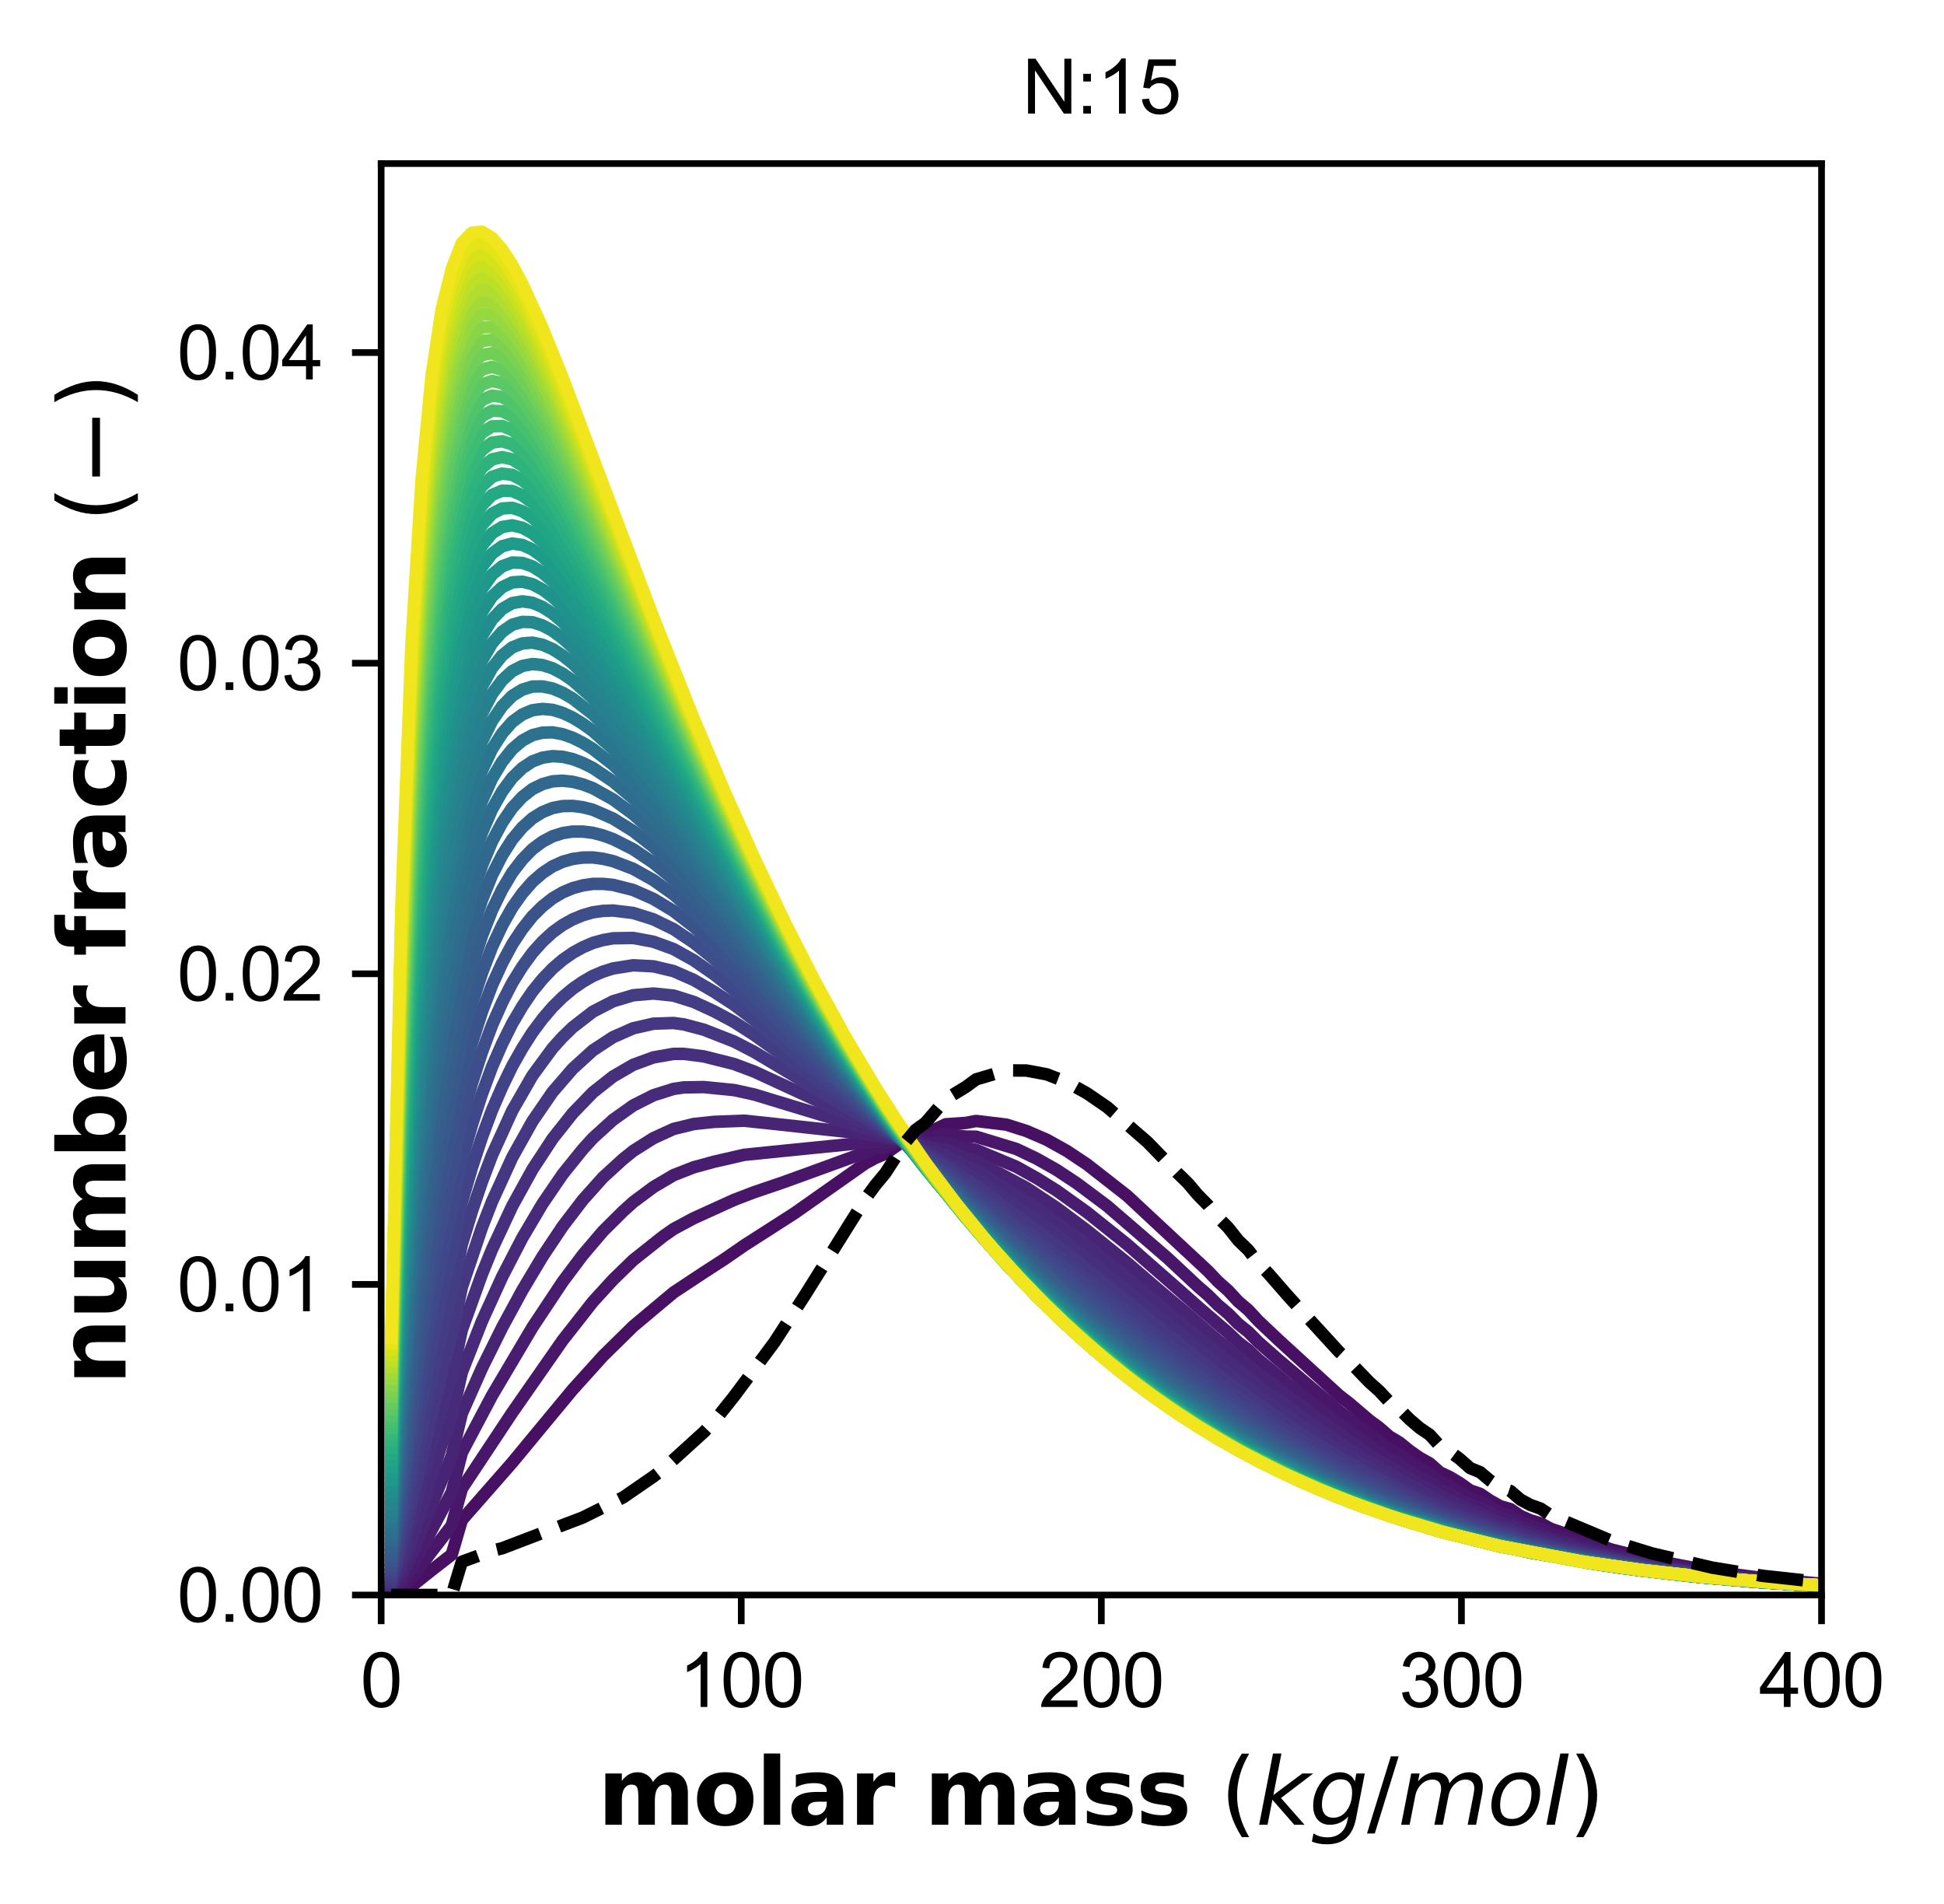 <?xml version="1.0" encoding="utf-8" standalone="no"?>
<!DOCTYPE svg PUBLIC "-//W3C//DTD SVG 1.1//EN"
  "http://www.w3.org/Graphics/SVG/1.1/DTD/svg11.dtd">
<svg xmlns:xlink="http://www.w3.org/1999/xlink" width="233.462pt" height="228.607pt" viewBox="0 0 233.462 228.607" xmlns="http://www.w3.org/2000/svg" version="1.1">
 <defs>
  <style type="text/css">*{stroke-linejoin: round; stroke-linecap: butt}</style>
 </defs>
 <g id="figure_1">
  <g id="patch_1">
   <path d="M 0 228.607 
L 233.462 228.607 
L 233.462 0 
L 0 0 
L 0 228.607 
z
" style="fill: none"/>
  </g>
  <g id="axes_1">
   <g id="patch_2">
    <path d="M 45.775 191.506 
L 218.755 191.506 
L 218.755 19.642 
L 45.775 19.642 
L 45.775 191.506 
z
" style="fill: none"/>
   </g>
   <g id="matplotlib.axis_1">
    <g id="xtick_1">
     <g id="line2d_1">
      <defs>
       <path id="m51f5d702a2" d="M 0 0 
L 0 3.5 
" style="stroke: #000000; stroke-width: 0.8"/>
      </defs>
      <g>
       <use xlink:href="#m51f5d702a2" x="45.775" y="191.506" style="stroke: #000000; stroke-width: 0.8"/>
      </g>
     </g>
     <g id="text_1">
      <!-- 0 -->
      <g transform="translate(43.272 204.948) scale(0.09 -0.09)">
       <defs>
        <path id="ArialMT-30" d="M 266 2259 
Q 266 3072 433 3567 
Q 600 4063 929 4331 
Q 1259 4600 1759 4600 
Q 2128 4600 2406 4451 
Q 2684 4303 2865 4023 
Q 3047 3744 3150 3342 
Q 3253 2941 3253 2259 
Q 3253 1453 3087 958 
Q 2922 463 2592 192 
Q 2263 -78 1759 -78 
Q 1097 -78 719 397 
Q 266 969 266 2259 
z
M 844 2259 
Q 844 1131 1108 757 
Q 1372 384 1759 384 
Q 2147 384 2411 759 
Q 2675 1134 2675 2259 
Q 2675 3391 2411 3762 
Q 2147 4134 1753 4134 
Q 1366 4134 1134 3806 
Q 844 3388 844 2259 
z
" transform="scale(0.016)"/>
       </defs>
       <use xlink:href="#ArialMT-30"/>
      </g>
     </g>
    </g>
    <g id="xtick_2">
     <g id="line2d_2">
      <g>
       <use xlink:href="#m51f5d702a2" x="89.02" y="191.506" style="stroke: #000000; stroke-width: 0.8"/>
      </g>
     </g>
     <g id="text_2">
      <!-- 100 -->
      <g transform="translate(81.512 204.948) scale(0.09 -0.09)">
       <defs>
        <path id="ArialMT-31" d="M 2384 0 
L 1822 0 
L 1822 3584 
Q 1619 3391 1289 3197 
Q 959 3003 697 2906 
L 697 3450 
Q 1169 3672 1522 3987 
Q 1875 4303 2022 4600 
L 2384 4600 
L 2384 0 
z
" transform="scale(0.016)"/>
       </defs>
       <use xlink:href="#ArialMT-31"/>
       <use xlink:href="#ArialMT-30" transform="translate(55.615 0)"/>
       <use xlink:href="#ArialMT-30" transform="translate(111.23 0)"/>
      </g>
     </g>
    </g>
    <g id="xtick_3">
     <g id="line2d_3">
      <g>
       <use xlink:href="#m51f5d702a2" x="132.265" y="191.506" style="stroke: #000000; stroke-width: 0.8"/>
      </g>
     </g>
     <g id="text_3">
      <!-- 200 -->
      <g transform="translate(124.757 204.948) scale(0.09 -0.09)">
       <defs>
        <path id="ArialMT-32" d="M 3222 541 
L 3222 0 
L 194 0 
Q 188 203 259 391 
Q 375 700 629 1000 
Q 884 1300 1366 1694 
Q 2113 2306 2375 2664 
Q 2638 3022 2638 3341 
Q 2638 3675 2398 3904 
Q 2159 4134 1775 4134 
Q 1369 4134 1125 3890 
Q 881 3647 878 3216 
L 300 3275 
Q 359 3922 746 4261 
Q 1134 4600 1788 4600 
Q 2447 4600 2831 4234 
Q 3216 3869 3216 3328 
Q 3216 3053 3103 2787 
Q 2991 2522 2730 2228 
Q 2469 1934 1863 1422 
Q 1356 997 1212 845 
Q 1069 694 975 541 
L 3222 541 
z
" transform="scale(0.016)"/>
       </defs>
       <use xlink:href="#ArialMT-32"/>
       <use xlink:href="#ArialMT-30" transform="translate(55.615 0)"/>
       <use xlink:href="#ArialMT-30" transform="translate(111.23 0)"/>
      </g>
     </g>
    </g>
    <g id="xtick_4">
     <g id="line2d_4">
      <g>
       <use xlink:href="#m51f5d702a2" x="175.51" y="191.506" style="stroke: #000000; stroke-width: 0.8"/>
      </g>
     </g>
     <g id="text_4">
      <!-- 300 -->
      <g transform="translate(168.002 204.948) scale(0.09 -0.09)">
       <defs>
        <path id="ArialMT-33" d="M 269 1209 
L 831 1284 
Q 928 806 1161 595 
Q 1394 384 1728 384 
Q 2125 384 2398 659 
Q 2672 934 2672 1341 
Q 2672 1728 2419 1979 
Q 2166 2231 1775 2231 
Q 1616 2231 1378 2169 
L 1441 2663 
Q 1497 2656 1531 2656 
Q 1891 2656 2178 2843 
Q 2466 3031 2466 3422 
Q 2466 3731 2256 3934 
Q 2047 4138 1716 4138 
Q 1388 4138 1169 3931 
Q 950 3725 888 3313 
L 325 3413 
Q 428 3978 793 4289 
Q 1159 4600 1703 4600 
Q 2078 4600 2393 4439 
Q 2709 4278 2876 4000 
Q 3044 3722 3044 3409 
Q 3044 3113 2884 2869 
Q 2725 2625 2413 2481 
Q 2819 2388 3044 2092 
Q 3269 1797 3269 1353 
Q 3269 753 2831 336 
Q 2394 -81 1725 -81 
Q 1122 -81 723 278 
Q 325 638 269 1209 
z
" transform="scale(0.016)"/>
       </defs>
       <use xlink:href="#ArialMT-33"/>
       <use xlink:href="#ArialMT-30" transform="translate(55.615 0)"/>
       <use xlink:href="#ArialMT-30" transform="translate(111.23 0)"/>
      </g>
     </g>
    </g>
    <g id="xtick_5">
     <g id="line2d_5">
      <g>
       <use xlink:href="#m51f5d702a2" x="218.755" y="191.506" style="stroke: #000000; stroke-width: 0.8"/>
      </g>
     </g>
     <g id="text_5">
      <!-- 400 -->
      <g transform="translate(211.247 204.948) scale(0.09 -0.09)">
       <defs>
        <path id="ArialMT-34" d="M 2069 0 
L 2069 1097 
L 81 1097 
L 81 1613 
L 2172 4581 
L 2631 4581 
L 2631 1613 
L 3250 1613 
L 3250 1097 
L 2631 1097 
L 2631 0 
L 2069 0 
z
M 2069 1613 
L 2069 3678 
L 634 1613 
L 2069 1613 
z
" transform="scale(0.016)"/>
       </defs>
       <use xlink:href="#ArialMT-34"/>
       <use xlink:href="#ArialMT-30" transform="translate(55.615 0)"/>
       <use xlink:href="#ArialMT-30" transform="translate(111.23 0)"/>
      </g>
     </g>
    </g>
    <g id="text_6">
     <!-- $\bf{molar\ mass}\ \it{(kg/mol)}$ -->
     <g transform="translate(71.765 219.097) scale(0.11 -0.11)">
      <defs>
       <path id="DejaVuSans-Bold-6d" d="M 3781 2919 
Q 3994 3244 4286 3414 
Q 4578 3584 4928 3584 
Q 5531 3584 5847 3212 
Q 6163 2841 6163 2131 
L 6163 0 
L 5038 0 
L 5038 1825 
Q 5041 1866 5042 1909 
Q 5044 1953 5044 2034 
Q 5044 2406 4934 2573 
Q 4825 2741 4581 2741 
Q 4263 2741 4089 2478 
Q 3916 2216 3909 1719 
L 3909 0 
L 2784 0 
L 2784 1825 
Q 2784 2406 2684 2573 
Q 2584 2741 2328 2741 
Q 2006 2741 1831 2477 
Q 1656 2213 1656 1722 
L 1656 0 
L 531 0 
L 531 3500 
L 1656 3500 
L 1656 2988 
Q 1863 3284 2130 3434 
Q 2397 3584 2719 3584 
Q 3081 3584 3359 3409 
Q 3638 3234 3781 2919 
z
" transform="scale(0.016)"/>
       <path id="DejaVuSans-Bold-6f" d="M 2203 2784 
Q 1831 2784 1636 2517 
Q 1441 2250 1441 1747 
Q 1441 1244 1636 976 
Q 1831 709 2203 709 
Q 2569 709 2762 976 
Q 2956 1244 2956 1747 
Q 2956 2250 2762 2517 
Q 2569 2784 2203 2784 
z
M 2203 3584 
Q 3106 3584 3614 3096 
Q 4122 2609 4122 1747 
Q 4122 884 3614 396 
Q 3106 -91 2203 -91 
Q 1297 -91 786 396 
Q 275 884 275 1747 
Q 275 2609 786 3096 
Q 1297 3584 2203 3584 
z
" transform="scale(0.016)"/>
       <path id="DejaVuSans-Bold-6c" d="M 538 4863 
L 1656 4863 
L 1656 0 
L 538 0 
L 538 4863 
z
" transform="scale(0.016)"/>
       <path id="DejaVuSans-Bold-61" d="M 2106 1575 
Q 1756 1575 1579 1456 
Q 1403 1338 1403 1106 
Q 1403 894 1545 773 
Q 1688 653 1941 653 
Q 2256 653 2472 879 
Q 2688 1106 2688 1447 
L 2688 1575 
L 2106 1575 
z
M 3816 1997 
L 3816 0 
L 2688 0 
L 2688 519 
Q 2463 200 2181 54 
Q 1900 -91 1497 -91 
Q 953 -91 614 226 
Q 275 544 275 1050 
Q 275 1666 698 1953 
Q 1122 2241 2028 2241 
L 2688 2241 
L 2688 2328 
Q 2688 2594 2478 2717 
Q 2269 2841 1825 2841 
Q 1466 2841 1156 2769 
Q 847 2697 581 2553 
L 581 3406 
Q 941 3494 1303 3539 
Q 1666 3584 2028 3584 
Q 2975 3584 3395 3211 
Q 3816 2838 3816 1997 
z
" transform="scale(0.016)"/>
       <path id="DejaVuSans-Bold-72" d="M 3138 2547 
Q 2991 2616 2845 2648 
Q 2700 2681 2553 2681 
Q 2122 2681 1889 2404 
Q 1656 2128 1656 1613 
L 1656 0 
L 538 0 
L 538 3500 
L 1656 3500 
L 1656 2925 
Q 1872 3269 2151 3426 
Q 2431 3584 2822 3584 
Q 2878 3584 2943 3579 
Q 3009 3575 3134 3559 
L 3138 2547 
z
" transform="scale(0.016)"/>
       <path id="DejaVuSans-Bold-73" d="M 3272 3391 
L 3272 2541 
Q 2913 2691 2578 2766 
Q 2244 2841 1947 2841 
Q 1628 2841 1473 2761 
Q 1319 2681 1319 2516 
Q 1319 2381 1436 2309 
Q 1553 2238 1856 2203 
L 2053 2175 
Q 2913 2066 3209 1816 
Q 3506 1566 3506 1031 
Q 3506 472 3093 190 
Q 2681 -91 1863 -91 
Q 1516 -91 1145 -36 
Q 775 19 384 128 
L 384 978 
Q 719 816 1070 734 
Q 1422 653 1784 653 
Q 2113 653 2278 743 
Q 2444 834 2444 1013 
Q 2444 1163 2330 1236 
Q 2216 1309 1875 1350 
L 1678 1375 
Q 931 1469 631 1722 
Q 331 1975 331 2491 
Q 331 3047 712 3315 
Q 1094 3584 1881 3584 
Q 2191 3584 2531 3537 
Q 2872 3491 3272 3391 
z
" transform="scale(0.016)"/>
       <path id="DejaVuSans-28" d="M 1984 4856 
Q 1566 4138 1362 3434 
Q 1159 2731 1159 2009 
Q 1159 1288 1364 580 
Q 1569 -128 1984 -844 
L 1484 -844 
Q 1016 -109 783 600 
Q 550 1309 550 2009 
Q 550 2706 781 3412 
Q 1013 4119 1484 4856 
L 1984 4856 
z
" transform="scale(0.016)"/>
       <path id="DejaVuSans-Oblique-6b" d="M 1172 4863 
L 1747 4863 
L 1197 2028 
L 3169 3500 
L 3916 3500 
L 1716 1825 
L 3322 0 
L 2625 0 
L 1131 1709 
L 800 0 
L 225 0 
L 1172 4863 
z
" transform="scale(0.016)"/>
       <path id="DejaVuSans-Oblique-67" d="M 3816 3500 
L 3219 434 
Q 3047 -456 2561 -893 
Q 2075 -1331 1253 -1331 
Q 950 -1331 690 -1286 
Q 431 -1241 206 -1147 
L 313 -588 
Q 525 -725 762 -790 
Q 1000 -856 1269 -856 
Q 1816 -856 2167 -557 
Q 2519 -259 2631 300 
L 2681 563 
Q 2441 288 2122 144 
Q 1803 0 1434 0 
Q 903 0 598 351 
Q 294 703 294 1319 
Q 294 1803 478 2267 
Q 663 2731 997 3091 
Q 1219 3328 1514 3456 
Q 1809 3584 2131 3584 
Q 2484 3584 2746 3420 
Q 3009 3256 3138 2956 
L 3238 3500 
L 3816 3500 
z
M 2950 2216 
Q 2950 2641 2750 2872 
Q 2550 3103 2181 3103 
Q 1953 3103 1747 3012 
Q 1541 2922 1394 2759 
Q 1156 2491 1023 2127 
Q 891 1763 891 1375 
Q 891 944 1092 712 
Q 1294 481 1672 481 
Q 2219 481 2584 976 
Q 2950 1472 2950 2216 
z
" transform="scale(0.016)"/>
       <path id="DejaVuSans-2f" d="M 1625 4666 
L 2156 4666 
L 531 -594 
L 0 -594 
L 1625 4666 
z
" transform="scale(0.016)"/>
       <path id="DejaVuSans-Oblique-6d" d="M 5747 2113 
L 5338 0 
L 4763 0 
L 5166 2094 
Q 5191 2228 5203 2325 
Q 5216 2422 5216 2491 
Q 5216 2772 5059 2928 
Q 4903 3084 4622 3084 
Q 4203 3084 3875 2770 
Q 3547 2456 3450 1953 
L 3066 0 
L 2491 0 
L 2900 2094 
Q 2925 2209 2937 2307 
Q 2950 2406 2950 2484 
Q 2950 2769 2794 2926 
Q 2638 3084 2363 3084 
Q 1938 3084 1609 2770 
Q 1281 2456 1184 1953 
L 800 0 
L 225 0 
L 909 3500 
L 1484 3500 
L 1375 2956 
Q 1609 3263 1923 3423 
Q 2238 3584 2597 3584 
Q 2978 3584 3223 3384 
Q 3469 3184 3519 2828 
Q 3781 3197 4126 3390 
Q 4472 3584 4856 3584 
Q 5306 3584 5551 3325 
Q 5797 3066 5797 2591 
Q 5797 2488 5784 2364 
Q 5772 2241 5747 2113 
z
" transform="scale(0.016)"/>
       <path id="DejaVuSans-Oblique-6f" d="M 1625 -91 
Q 1009 -91 651 289 
Q 294 669 294 1325 
Q 294 1706 417 2101 
Q 541 2497 738 2766 
Q 1047 3184 1428 3384 
Q 1809 3584 2291 3584 
Q 2888 3584 3255 3212 
Q 3622 2841 3622 2241 
Q 3622 1825 3500 1412 
Q 3378 1000 3181 728 
Q 2875 309 2494 109 
Q 2113 -91 1625 -91 
z
M 891 1344 
Q 891 869 1089 633 
Q 1288 397 1691 397 
Q 2269 397 2648 901 
Q 3028 1406 3028 2181 
Q 3028 2634 2825 2865 
Q 2622 3097 2228 3097 
Q 1903 3097 1650 2945 
Q 1397 2794 1197 2484 
Q 1050 2253 970 1956 
Q 891 1659 891 1344 
z
" transform="scale(0.016)"/>
       <path id="DejaVuSans-Oblique-6c" d="M 1172 4863 
L 1747 4863 
L 800 0 
L 225 0 
L 1172 4863 
z
" transform="scale(0.016)"/>
       <path id="DejaVuSans-29" d="M 513 4856 
L 1013 4856 
Q 1481 4119 1714 3412 
Q 1947 2706 1947 2009 
Q 1947 1309 1714 600 
Q 1481 -109 1013 -844 
L 513 -844 
Q 928 -128 1133 580 
Q 1338 1288 1338 2009 
Q 1338 2731 1133 3434 
Q 928 4138 513 4856 
z
" transform="scale(0.016)"/>
      </defs>
      <use xlink:href="#DejaVuSans-Bold-6d" transform="translate(0 0.016)"/>
      <use xlink:href="#DejaVuSans-Bold-6f" transform="translate(104.199 0.016)"/>
      <use xlink:href="#DejaVuSans-Bold-6c" transform="translate(172.9 0.016)"/>
      <use xlink:href="#DejaVuSans-Bold-61" transform="translate(207.178 0.016)"/>
      <use xlink:href="#DejaVuSans-Bold-72" transform="translate(274.658 0.016)"/>
      <use xlink:href="#DejaVuSans-Bold-6d" transform="translate(356.445 0.016)"/>
      <use xlink:href="#DejaVuSans-Bold-61" transform="translate(460.644 0.016)"/>
      <use xlink:href="#DejaVuSans-Bold-73" transform="translate(528.125 0.016)"/>
      <use xlink:href="#DejaVuSans-Bold-73" transform="translate(587.646 0.016)"/>
      <use xlink:href="#DejaVuSans-28" transform="translate(679.638 0.016)"/>
      <use xlink:href="#DejaVuSans-Oblique-6b" transform="translate(718.652 0.016)"/>
      <use xlink:href="#DejaVuSans-Oblique-67" transform="translate(776.562 0.016)"/>
      <use xlink:href="#DejaVuSans-2f" transform="translate(840.038 0.016)"/>
      <use xlink:href="#DejaVuSans-Oblique-6d" transform="translate(873.73 0.016)"/>
      <use xlink:href="#DejaVuSans-Oblique-6f" transform="translate(971.142 0.016)"/>
      <use xlink:href="#DejaVuSans-Oblique-6c" transform="translate(1032.324 0.016)"/>
      <use xlink:href="#DejaVuSans-29" transform="translate(1060.107 0.016)"/>
     </g>
    </g>
   </g>
   <g id="matplotlib.axis_2">
    <g id="ytick_1">
     <g id="line2d_6">
      <defs>
       <path id="mc02708035d" d="M 0 0 
L -3.5 0 
" style="stroke: #000000; stroke-width: 0.8"/>
      </defs>
      <g>
       <use xlink:href="#mc02708035d" x="45.775" y="191.506" style="stroke: #000000; stroke-width: 0.8"/>
      </g>
     </g>
     <g id="text_7">
      <!-- 0.00 -->
      <g transform="translate(21.26 194.727) scale(0.09 -0.09)">
       <defs>
        <path id="ArialMT-2e" d="M 581 0 
L 581 641 
L 1222 641 
L 1222 0 
L 581 0 
z
" transform="scale(0.016)"/>
       </defs>
       <use xlink:href="#ArialMT-30"/>
       <use xlink:href="#ArialMT-2e" transform="translate(55.615 0)"/>
       <use xlink:href="#ArialMT-30" transform="translate(83.398 0)"/>
       <use xlink:href="#ArialMT-30" transform="translate(139.014 0)"/>
      </g>
     </g>
    </g>
    <g id="ytick_2">
     <g id="line2d_7">
      <g>
       <use xlink:href="#mc02708035d" x="45.775" y="154.212" style="stroke: #000000; stroke-width: 0.8"/>
      </g>
     </g>
     <g id="text_8">
      <!-- 0.01 -->
      <g transform="translate(21.26 157.433) scale(0.09 -0.09)">
       <use xlink:href="#ArialMT-30"/>
       <use xlink:href="#ArialMT-2e" transform="translate(55.615 0)"/>
       <use xlink:href="#ArialMT-30" transform="translate(83.398 0)"/>
       <use xlink:href="#ArialMT-31" transform="translate(139.014 0)"/>
      </g>
     </g>
    </g>
    <g id="ytick_3">
     <g id="line2d_8">
      <g>
       <use xlink:href="#mc02708035d" x="45.775" y="116.919" style="stroke: #000000; stroke-width: 0.8"/>
      </g>
     </g>
     <g id="text_9">
      <!-- 0.02 -->
      <g transform="translate(21.26 120.14) scale(0.09 -0.09)">
       <use xlink:href="#ArialMT-30"/>
       <use xlink:href="#ArialMT-2e" transform="translate(55.615 0)"/>
       <use xlink:href="#ArialMT-30" transform="translate(83.398 0)"/>
       <use xlink:href="#ArialMT-32" transform="translate(139.014 0)"/>
      </g>
     </g>
    </g>
    <g id="ytick_4">
     <g id="line2d_9">
      <g>
       <use xlink:href="#mc02708035d" x="45.775" y="79.625" style="stroke: #000000; stroke-width: 0.8"/>
      </g>
     </g>
     <g id="text_10">
      <!-- 0.03 -->
      <g transform="translate(21.26 82.846) scale(0.09 -0.09)">
       <use xlink:href="#ArialMT-30"/>
       <use xlink:href="#ArialMT-2e" transform="translate(55.615 0)"/>
       <use xlink:href="#ArialMT-30" transform="translate(83.398 0)"/>
       <use xlink:href="#ArialMT-33" transform="translate(139.014 0)"/>
      </g>
     </g>
    </g>
    <g id="ytick_5">
     <g id="line2d_10">
      <g>
       <use xlink:href="#mc02708035d" x="45.775" y="42.331" style="stroke: #000000; stroke-width: 0.8"/>
      </g>
     </g>
     <g id="text_11">
      <!-- 0.04 -->
      <g transform="translate(21.26 45.552) scale(0.09 -0.09)">
       <use xlink:href="#ArialMT-30"/>
       <use xlink:href="#ArialMT-2e" transform="translate(55.615 0)"/>
       <use xlink:href="#ArialMT-30" transform="translate(83.398 0)"/>
       <use xlink:href="#ArialMT-34" transform="translate(139.014 0)"/>
      </g>
     </g>
    </g>
    <g id="text_12">
     <!-- $\bf{number\ fraction}\ \it{(-)}$ -->
     <g transform="translate(15.074 166.294) rotate(-90) scale(0.11 -0.11)">
      <defs>
       <path id="DejaVuSans-Bold-6e" d="M 4056 2131 
L 4056 0 
L 2931 0 
L 2931 347 
L 2931 1631 
Q 2931 2084 2911 2256 
Q 2891 2428 2841 2509 
Q 2775 2619 2662 2680 
Q 2550 2741 2406 2741 
Q 2056 2741 1856 2470 
Q 1656 2200 1656 1722 
L 1656 0 
L 538 0 
L 538 3500 
L 1656 3500 
L 1656 2988 
Q 1909 3294 2193 3439 
Q 2478 3584 2822 3584 
Q 3428 3584 3742 3212 
Q 4056 2841 4056 2131 
z
" transform="scale(0.016)"/>
       <path id="DejaVuSans-Bold-75" d="M 500 1363 
L 500 3500 
L 1625 3500 
L 1625 3150 
Q 1625 2866 1622 2436 
Q 1619 2006 1619 1863 
Q 1619 1441 1641 1255 
Q 1663 1069 1716 984 
Q 1784 875 1895 815 
Q 2006 756 2150 756 
Q 2500 756 2700 1025 
Q 2900 1294 2900 1772 
L 2900 3500 
L 4019 3500 
L 4019 0 
L 2900 0 
L 2900 506 
Q 2647 200 2364 54 
Q 2081 -91 1741 -91 
Q 1134 -91 817 281 
Q 500 653 500 1363 
z
" transform="scale(0.016)"/>
       <path id="DejaVuSans-Bold-62" d="M 2400 722 
Q 2759 722 2948 984 
Q 3138 1247 3138 1747 
Q 3138 2247 2948 2509 
Q 2759 2772 2400 2772 
Q 2041 2772 1848 2508 
Q 1656 2244 1656 1747 
Q 1656 1250 1848 986 
Q 2041 722 2400 722 
z
M 1656 2988 
Q 1888 3294 2169 3439 
Q 2450 3584 2816 3584 
Q 3463 3584 3878 3070 
Q 4294 2556 4294 1747 
Q 4294 938 3878 423 
Q 3463 -91 2816 -91 
Q 2450 -91 2169 54 
Q 1888 200 1656 506 
L 1656 0 
L 538 0 
L 538 4863 
L 1656 4863 
L 1656 2988 
z
" transform="scale(0.016)"/>
       <path id="DejaVuSans-Bold-65" d="M 4031 1759 
L 4031 1441 
L 1416 1441 
Q 1456 1047 1700 850 
Q 1944 653 2381 653 
Q 2734 653 3104 758 
Q 3475 863 3866 1075 
L 3866 213 
Q 3469 63 3072 -14 
Q 2675 -91 2278 -91 
Q 1328 -91 801 392 
Q 275 875 275 1747 
Q 275 2603 792 3093 
Q 1309 3584 2216 3584 
Q 3041 3584 3536 3087 
Q 4031 2591 4031 1759 
z
M 2881 2131 
Q 2881 2450 2695 2645 
Q 2509 2841 2209 2841 
Q 1884 2841 1681 2658 
Q 1478 2475 1428 2131 
L 2881 2131 
z
" transform="scale(0.016)"/>
       <path id="DejaVuSans-Bold-66" d="M 2841 4863 
L 2841 4128 
L 2222 4128 
Q 1984 4128 1890 4042 
Q 1797 3956 1797 3744 
L 1797 3500 
L 2753 3500 
L 2753 2700 
L 1797 2700 
L 1797 0 
L 678 0 
L 678 2700 
L 122 2700 
L 122 3500 
L 678 3500 
L 678 3744 
Q 678 4316 997 4589 
Q 1316 4863 1984 4863 
L 2841 4863 
z
" transform="scale(0.016)"/>
       <path id="DejaVuSans-Bold-63" d="M 3366 3391 
L 3366 2478 
Q 3138 2634 2908 2709 
Q 2678 2784 2431 2784 
Q 1963 2784 1702 2511 
Q 1441 2238 1441 1747 
Q 1441 1256 1702 982 
Q 1963 709 2431 709 
Q 2694 709 2930 787 
Q 3166 866 3366 1019 
L 3366 103 
Q 3103 6 2833 -42 
Q 2563 -91 2291 -91 
Q 1344 -91 809 395 
Q 275 881 275 1747 
Q 275 2613 809 3098 
Q 1344 3584 2291 3584 
Q 2566 3584 2833 3536 
Q 3100 3488 3366 3391 
z
" transform="scale(0.016)"/>
       <path id="DejaVuSans-Bold-74" d="M 1759 4494 
L 1759 3500 
L 2913 3500 
L 2913 2700 
L 1759 2700 
L 1759 1216 
Q 1759 972 1856 886 
Q 1953 800 2241 800 
L 2816 800 
L 2816 0 
L 1856 0 
Q 1194 0 917 276 
Q 641 553 641 1216 
L 641 2700 
L 84 2700 
L 84 3500 
L 641 3500 
L 641 4494 
L 1759 4494 
z
" transform="scale(0.016)"/>
       <path id="DejaVuSans-Bold-69" d="M 538 3500 
L 1656 3500 
L 1656 0 
L 538 0 
L 538 3500 
z
M 538 4863 
L 1656 4863 
L 1656 3950 
L 538 3950 
L 538 4863 
z
" transform="scale(0.016)"/>
       <path id="DejaVuSans-2212" d="M 678 2272 
L 4684 2272 
L 4684 1741 
L 678 1741 
L 678 2272 
z
" transform="scale(0.016)"/>
      </defs>
      <use xlink:href="#DejaVuSans-Bold-6e" transform="translate(0 0.016)"/>
      <use xlink:href="#DejaVuSans-Bold-75" transform="translate(71.191 0.016)"/>
      <use xlink:href="#DejaVuSans-Bold-6d" transform="translate(142.383 0.016)"/>
      <use xlink:href="#DejaVuSans-Bold-62" transform="translate(246.582 0.016)"/>
      <use xlink:href="#DejaVuSans-Bold-65" transform="translate(318.164 0.016)"/>
      <use xlink:href="#DejaVuSans-Bold-72" transform="translate(385.986 0.016)"/>
      <use xlink:href="#DejaVuSans-Bold-66" transform="translate(467.773 0.016)"/>
      <use xlink:href="#DejaVuSans-Bold-72" transform="translate(511.279 0.016)"/>
      <use xlink:href="#DejaVuSans-Bold-61" transform="translate(560.595 0.016)"/>
      <use xlink:href="#DejaVuSans-Bold-63" transform="translate(628.076 0.016)"/>
      <use xlink:href="#DejaVuSans-Bold-74" transform="translate(687.353 0.016)"/>
      <use xlink:href="#DejaVuSans-Bold-69" transform="translate(735.156 0.016)"/>
      <use xlink:href="#DejaVuSans-Bold-6f" transform="translate(769.433 0.016)"/>
      <use xlink:href="#DejaVuSans-Bold-6e" transform="translate(838.134 0.016)"/>
      <use xlink:href="#DejaVuSans-28" transform="translate(941.796 0.016)"/>
      <use xlink:href="#DejaVuSans-2212" transform="translate(980.81 0.016)"/>
      <use xlink:href="#DejaVuSans-29" transform="translate(1064.599 0.016)"/>
     </g>
    </g>
   </g>
   <g id="line2d_11">
    <path d="M 0 0 
" clip-path="url(#p618e95eecf)" style="fill: none; stroke: #46085c; stroke-width: 1.5; stroke-linecap: square"/>
   </g>
   <g id="line2d_12">
    <path d="M 46.986 191.334 
L 48.196 191.049 
L 49.407 190.464 
L 51.829 188.537 
L 54.251 186.652 
L 55.462 182.504 
L 61.516 175.607 
L 65.148 171.215 
L 68.781 166.834 
L 72.414 162.809 
L 76.046 159.241 
L 80.89 155.185 
L 84.522 152.782 
L 86.944 151.215 
L 89.366 149.541 
L 95.42 145.659 
L 103.896 139.692 
L 105.107 139.039 
L 106.318 138.525 
L 108.739 136.823 
L 109.95 136.259 
L 111.161 136.13 
L 113.583 134.989 
L 116.005 134.823 
L 117.215 134.592 
L 120.848 135.027 
L 123.27 135.795 
L 125.691 136.838 
L 128.113 138.185 
L 130.535 139.798 
L 134.167 142.634 
L 135.378 143.584 
L 145.065 152.604 
L 146.276 153.879 
L 147.487 154.951 
L 148.698 156.26 
L 149.909 157.288 
L 151.12 158.599 
L 153.541 160.888 
L 160.806 167.522 
L 162.017 168.46 
L 164.439 170.526 
L 165.65 171.419 
L 166.861 172.478 
L 168.072 173.198 
L 169.282 174.185 
L 170.493 175.029 
L 171.704 175.708 
L 172.915 176.778 
L 174.126 177.349 
L 175.337 178.08 
L 176.548 178.943 
L 177.758 179.361 
L 178.969 180.176 
L 180.18 180.851 
L 181.391 181.195 
L 182.602 182.019 
L 183.813 182.544 
L 185.024 182.907 
L 186.234 183.554 
L 193.5 186.04 
L 198.343 187.269 
L 205.608 188.683 
L 212.873 189.63 
L 220.139 190.279 
L 233.458 190.949 
L 234.462 190.983 
L 234.462 190.983 
" clip-path="url(#p618e95eecf)" style="fill: none; stroke: #471063; stroke-width: 1.5; stroke-linecap: square"/>
   </g>
   <g id="line2d_13">
    <path d="M 46.986 191.197 
L 48.196 190.599 
L 49.407 189.509 
L 51.829 186.291 
L 54.251 183.163 
L 55.462 178.738 
L 61.516 169.608 
L 67.57 160.926 
L 71.203 156.298 
L 73.624 153.647 
L 76.046 151.294 
L 79.679 148.412 
L 80.89 147.564 
L 83.311 146.267 
L 88.155 144.067 
L 90.577 143.141 
L 94.209 141.904 
L 105.107 137.937 
L 106.318 137.763 
L 108.739 136.795 
L 109.95 136.555 
L 111.161 136.695 
L 113.583 136.165 
L 116.005 136.469 
L 117.215 136.476 
L 122.059 137.952 
L 124.481 139.107 
L 126.902 140.473 
L 129.324 142.075 
L 132.957 144.791 
L 140.222 151.053 
L 143.854 154.449 
L 145.065 155.498 
L 146.276 156.699 
L 147.487 157.718 
L 148.698 158.943 
L 149.909 159.916 
L 151.12 161.137 
L 153.541 163.274 
L 160.806 169.42 
L 163.228 171.29 
L 166.861 173.98 
L 168.072 174.647 
L 170.493 176.324 
L 171.704 176.951 
L 172.915 177.923 
L 174.126 178.452 
L 176.548 179.906 
L 177.758 180.297 
L 180.18 181.654 
L 181.391 181.977 
L 182.602 182.723 
L 183.813 183.204 
L 185.024 183.541 
L 186.234 184.129 
L 193.5 186.408 
L 198.343 187.539 
L 205.608 188.845 
L 212.873 189.727 
L 220.139 190.334 
L 233.458 190.969 
L 234.462 191.001 
L 234.462 191.001 
" clip-path="url(#p618e95eecf)" style="fill: none; stroke: #481769; stroke-width: 1.5; stroke-linecap: square"/>
   </g>
   <g id="line2d_14">
    <path d="M 46.986 191.018 
L 48.196 189.979 
L 49.407 188.246 
L 54.251 179.156 
L 55.462 174.418 
L 59.094 167.553 
L 63.938 159.371 
L 67.57 153.9 
L 69.992 150.67 
L 72.414 147.826 
L 74.835 145.425 
L 76.046 144.331 
L 78.468 142.526 
L 80.89 141.097 
L 83.311 140.151 
L 85.733 139.49 
L 89.366 138.655 
L 94.209 138.163 
L 105.107 137.071 
L 106.318 137.176 
L 108.739 136.809 
L 109.95 136.835 
L 111.161 137.195 
L 113.583 137.165 
L 116.005 137.854 
L 117.215 138.057 
L 122.059 140.092 
L 124.481 141.441 
L 126.902 142.953 
L 130.535 145.552 
L 135.378 149.424 
L 141.433 154.734 
L 143.854 156.878 
L 147.487 160 
L 148.698 161.154 
L 149.909 162.081 
L 151.12 163.227 
L 154.752 166.222 
L 160.806 170.979 
L 163.228 172.717 
L 166.861 175.211 
L 168.072 175.835 
L 170.493 177.383 
L 171.704 177.967 
L 172.915 178.858 
L 174.126 179.352 
L 176.548 180.692 
L 177.758 181.061 
L 180.18 182.308 
L 181.391 182.614 
L 182.602 183.295 
L 183.813 183.74 
L 185.024 184.057 
L 186.234 184.595 
L 193.5 186.706 
L 198.343 187.757 
L 206.819 189.127 
L 214.084 189.912 
L 220.139 190.377 
L 233.458 190.983 
L 234.462 191.014 
L 234.462 191.014 
" clip-path="url(#p618e95eecf)" style="fill: none; stroke: #481d6f; stroke-width: 1.5; stroke-linecap: square"/>
   </g>
   <g id="line2d_15">
    <path d="M 46.986 190.795 
L 48.196 189.183 
L 49.407 186.69 
L 54.251 174.768 
L 55.462 169.717 
L 57.883 164.26 
L 60.305 159.383 
L 62.727 154.922 
L 65.148 150.874 
L 67.57 147.246 
L 69.992 144.077 
L 72.414 141.367 
L 74.835 139.159 
L 76.046 138.186 
L 78.468 136.654 
L 80.89 135.548 
L 83.311 134.959 
L 85.733 134.699 
L 89.366 134.559 
L 92.998 134.943 
L 103.896 136.133 
L 107.529 136.804 
L 108.739 136.849 
L 109.95 137.094 
L 111.161 137.636 
L 113.583 138.021 
L 116.005 139.027 
L 117.215 139.392 
L 123.27 142.619 
L 126.902 145.027 
L 130.535 147.731 
L 135.378 151.629 
L 139.011 154.761 
L 142.643 157.802 
L 146.276 160.96 
L 147.487 161.896 
L 148.698 162.991 
L 149.909 163.88 
L 151.12 164.962 
L 162.017 173.031 
L 164.439 174.678 
L 170.493 178.257 
L 171.704 178.805 
L 172.915 179.628 
L 175.337 180.671 
L 176.548 181.338 
L 177.758 181.688 
L 180.18 182.845 
L 181.391 183.136 
L 182.602 183.764 
L 187.445 185.316 
L 188.656 185.614 
L 189.867 186.034 
L 197.132 187.698 
L 201.976 188.561 
L 209.241 189.497 
L 215.295 190.074 
L 222.56 190.532 
L 229.825 190.876 
L 234.462 191.024 
L 234.462 191.024 
" clip-path="url(#p618e95eecf)" style="fill: none; stroke: #482475; stroke-width: 1.5; stroke-linecap: square"/>
   </g>
   <g id="line2d_16">
    <path d="M 46.986 190.524 
L 48.196 188.216 
L 49.407 184.866 
L 53.04 173.419 
L 54.251 170.114 
L 55.462 164.773 
L 57.883 158.62 
L 60.305 153.304 
L 62.727 148.626 
L 65.148 144.534 
L 67.57 140.986 
L 69.992 137.982 
L 71.203 136.652 
L 73.624 134.448 
L 76.046 132.727 
L 78.468 131.506 
L 80.89 130.74 
L 82.1 130.563 
L 84.522 130.521 
L 88.155 130.881 
L 90.577 131.413 
L 105.107 135.824 
L 106.318 136.352 
L 109.95 137.331 
L 111.161 138.023 
L 113.583 138.755 
L 116.005 140.025 
L 117.215 140.525 
L 124.481 145.046 
L 128.113 147.678 
L 132.957 151.496 
L 141.433 158.583 
L 145.065 161.534 
L 148.698 164.529 
L 149.909 165.384 
L 151.12 166.413 
L 160.806 173.345 
L 169.282 178.354 
L 172.915 180.266 
L 175.337 181.25 
L 176.548 181.872 
L 177.758 182.208 
L 180.18 183.287 
L 181.391 183.567 
L 182.602 184.15 
L 187.445 185.61 
L 192.289 186.813 
L 194.71 187.389 
L 205.608 189.161 
L 212.873 189.91 
L 220.139 190.437 
L 233.458 191.002 
L 234.462 191.031 
L 234.462 191.031 
" clip-path="url(#p618e95eecf)" style="fill: none; stroke: #472a7a; stroke-width: 1.5; stroke-linecap: square"/>
   </g>
   <g id="line2d_17">
    <path d="M 46.986 190.206 
L 48.196 187.086 
L 49.407 182.804 
L 51.829 173.377 
L 53.04 169.116 
L 54.251 165.293 
L 55.462 159.692 
L 57.883 152.964 
L 59.094 149.993 
L 61.516 144.811 
L 63.938 140.417 
L 66.359 136.721 
L 68.781 133.663 
L 71.203 131.159 
L 73.624 129.25 
L 76.046 127.846 
L 78.468 126.958 
L 80.89 126.535 
L 82.1 126.531 
L 84.522 126.838 
L 88.155 127.751 
L 90.577 128.661 
L 105.107 135.368 
L 106.318 136.058 
L 109.95 137.544 
L 111.161 138.363 
L 113.583 139.387 
L 116.005 140.879 
L 117.215 141.493 
L 125.691 147.331 
L 130.535 151.115 
L 148.698 165.824 
L 149.909 166.652 
L 151.12 167.634 
L 160.806 174.247 
L 169.282 178.995 
L 172.915 180.799 
L 175.337 181.733 
L 176.548 182.317 
L 177.758 182.64 
L 180.18 183.655 
L 181.391 183.926 
L 182.602 184.471 
L 187.445 185.853 
L 198.343 188.192 
L 206.819 189.361 
L 214.084 190.044 
L 220.139 190.457 
L 233.458 191.007 
L 234.462 191.036 
L 234.462 191.036 
" clip-path="url(#p618e95eecf)" style="fill: none; stroke: #46307e; stroke-width: 1.5; stroke-linecap: square"/>
   </g>
   <g id="line2d_18">
    <path d="M 46.986 189.842 
L 48.196 185.806 
L 53.04 164.671 
L 54.251 160.379 
L 55.462 154.556 
L 57.883 147.365 
L 59.094 144.262 
L 61.516 138.97 
L 63.938 134.635 
L 66.359 131.116 
L 68.781 128.313 
L 71.203 126.112 
L 73.624 124.526 
L 76.046 123.46 
L 78.468 122.911 
L 80.89 122.829 
L 82.1 122.991 
L 84.522 123.63 
L 88.155 125.052 
L 90.577 126.301 
L 105.107 134.99 
L 106.318 135.817 
L 109.95 137.735 
L 111.161 138.661 
L 113.583 139.933 
L 116.005 141.613 
L 117.215 142.324 
L 128.113 150.479 
L 146.276 165.103 
L 149.909 167.726 
L 152.33 169.477 
L 155.963 171.955 
L 160.806 175.009 
L 169.282 179.533 
L 172.915 181.246 
L 175.337 182.138 
L 176.548 182.69 
L 177.758 183.002 
L 180.18 183.963 
L 181.391 184.225 
L 182.602 184.738 
L 187.445 186.055 
L 198.343 188.288 
L 206.819 189.41 
L 214.084 190.072 
L 221.349 190.531 
L 234.462 191.039 
L 234.462 191.039 
" clip-path="url(#p618e95eecf)" style="fill: none; stroke: #453781; stroke-width: 1.5; stroke-linecap: square"/>
   </g>
   <g id="line2d_19">
    <path d="M 46.986 189.433 
L 48.196 184.39 
L 51.829 165.532 
L 53.04 160.143 
L 54.251 155.434 
L 55.462 149.425 
L 56.672 145.444 
L 57.883 141.874 
L 59.094 138.684 
L 61.516 133.362 
L 63.938 129.148 
L 66.359 125.853 
L 67.57 124.511 
L 68.781 123.339 
L 71.203 121.464 
L 73.624 120.218 
L 76.046 119.496 
L 78.468 119.287 
L 80.89 119.538 
L 83.311 120.296 
L 85.733 121.412 
L 88.155 122.704 
L 90.577 124.258 
L 107.529 136.371 
L 109.95 137.904 
L 111.161 138.922 
L 113.583 140.406 
L 116.005 142.246 
L 117.215 143.039 
L 135.378 157.519 
L 139.011 160.49 
L 148.698 167.858 
L 152.33 170.333 
L 155.963 172.722 
L 160.806 175.656 
L 169.282 179.988 
L 172.915 181.623 
L 175.337 182.479 
L 176.548 183.003 
L 177.758 183.307 
L 180.18 184.221 
L 181.391 184.477 
L 182.602 184.961 
L 187.445 186.223 
L 198.343 188.366 
L 206.819 189.451 
L 215.295 190.185 
L 223.771 190.661 
L 232.247 190.973 
L 234.462 191.042 
L 234.462 191.042 
" clip-path="url(#p618e95eecf)" style="fill: none; stroke: #433d84; stroke-width: 1.5; stroke-linecap: square"/>
   </g>
   <g id="line2d_20">
    <path d="M 46.986 188.982 
L 48.196 182.854 
L 51.829 161.461 
L 53.04 155.578 
L 54.251 150.503 
L 55.462 144.346 
L 56.672 140.195 
L 57.883 136.522 
L 59.094 133.285 
L 60.305 130.496 
L 61.516 127.998 
L 62.727 125.854 
L 63.938 123.953 
L 65.148 122.335 
L 66.359 120.916 
L 67.57 119.723 
L 68.781 118.712 
L 69.992 117.873 
L 71.203 117.176 
L 72.414 116.663 
L 73.624 116.276 
L 76.046 115.898 
L 78.468 116.023 
L 80.89 116.596 
L 83.311 117.657 
L 85.733 119.063 
L 88.155 120.643 
L 90.577 122.474 
L 106.318 135.448 
L 109.95 138.053 
L 111.161 139.149 
L 113.583 140.816 
L 116.005 142.793 
L 117.215 143.657 
L 120.848 146.563 
L 139.011 161.44 
L 148.698 168.659 
L 152.33 171.066 
L 155.963 173.378 
L 160.806 176.207 
L 169.282 180.375 
L 172.915 181.942 
L 175.337 182.768 
L 176.548 183.268 
L 177.758 183.565 
L 180.18 184.438 
L 181.391 184.689 
L 182.602 185.15 
L 187.445 186.365 
L 198.343 188.431 
L 206.819 189.483 
L 215.295 190.2 
L 223.771 190.668 
L 232.247 190.976 
L 234.462 191.043 
L 234.462 191.043 
" clip-path="url(#p618e95eecf)" style="fill: none; stroke: #414287; stroke-width: 1.5; stroke-linecap: square"/>
   </g>
   <g id="line2d_21">
    <path d="M 46.986 188.493 
L 48.196 181.214 
L 50.618 164.709 
L 51.829 157.345 
L 53.04 151.016 
L 54.251 145.622 
L 55.462 139.348 
L 56.672 135.07 
L 57.883 131.332 
L 59.094 128.081 
L 60.305 125.316 
L 61.516 122.882 
L 62.727 120.828 
L 63.938 119.041 
L 65.148 117.555 
L 66.359 116.284 
L 67.57 115.248 
L 68.781 114.403 
L 69.992 113.734 
L 71.203 113.212 
L 72.414 112.871 
L 73.624 112.657 
L 76.046 112.618 
L 78.468 113.068 
L 80.89 113.95 
L 83.311 115.298 
L 85.733 116.977 
L 89.366 119.832 
L 92.998 123.151 
L 102.685 132 
L 108.739 137.176 
L 109.95 138.184 
L 111.161 139.347 
L 114.794 142.246 
L 129.324 154.375 
L 136.589 160.345 
L 145.065 166.763 
L 148.698 169.348 
L 152.33 171.695 
L 155.963 173.94 
L 160.806 176.68 
L 168.072 180.138 
L 170.493 181.206 
L 171.704 181.631 
L 172.915 182.214 
L 175.337 183.013 
L 176.548 183.493 
L 177.758 183.784 
L 180.18 184.622 
L 181.391 184.869 
L 182.602 185.309 
L 187.445 186.483 
L 197.132 188.303 
L 203.186 189.117 
L 210.452 189.841 
L 217.717 190.359 
L 227.404 190.817 
L 234.462 191.044 
L 234.462 191.044 
" clip-path="url(#p618e95eecf)" style="fill: none; stroke: #3f4889; stroke-width: 1.5; stroke-linecap: square"/>
   </g>
   <g id="line2d_22">
    <path d="M 46.986 187.966 
L 48.196 179.483 
L 50.618 161.144 
L 51.829 153.215 
L 53.04 146.485 
L 54.251 140.815 
L 55.462 134.457 
L 56.672 130.087 
L 57.883 126.315 
L 59.094 123.078 
L 60.305 120.362 
L 61.516 118.009 
L 62.727 116.06 
L 63.938 114.4 
L 65.148 113.054 
L 66.359 111.937 
L 67.57 111.063 
L 68.781 110.385 
L 69.992 109.887 
L 71.203 109.538 
L 72.414 109.368 
L 73.624 109.323 
L 76.046 109.616 
L 78.468 110.38 
L 80.89 111.558 
L 83.311 113.178 
L 85.733 115.111 
L 89.366 118.328 
L 94.209 123.206 
L 101.474 130.506 
L 105.107 133.961 
L 106.318 135.173 
L 109.95 138.297 
L 111.161 139.518 
L 114.794 142.607 
L 119.637 146.812 
L 124.481 150.977 
L 134.167 159.125 
L 142.643 165.664 
L 146.276 168.295 
L 154.752 173.721 
L 159.596 176.425 
L 163.228 178.291 
L 166.861 179.99 
L 169.282 180.987 
L 172.915 182.446 
L 175.337 183.223 
L 176.548 183.685 
L 177.758 183.971 
L 180.18 184.778 
L 181.391 185.021 
L 183.813 185.748 
L 186.234 186.329 
L 193.5 187.782 
L 200.765 188.852 
L 206.819 189.53 
L 215.295 190.22 
L 223.771 190.676 
L 232.247 190.978 
L 234.462 191.044 
L 234.462 191.044 
" clip-path="url(#p618e95eecf)" style="fill: none; stroke: #3d4e8a; stroke-width: 1.5; stroke-linecap: square"/>
   </g>
   <g id="line2d_23">
    <path d="M 46.986 187.407 
L 51.829 149.094 
L 53.04 142.007 
L 55.462 129.687 
L 56.672 125.256 
L 57.883 121.479 
L 59.094 118.278 
L 60.305 115.629 
L 61.516 113.373 
L 62.727 111.54 
L 63.938 110.015 
L 65.148 108.816 
L 66.359 107.856 
L 67.57 107.145 
L 68.781 106.634 
L 69.992 106.305 
L 71.203 106.126 
L 72.414 106.124 
L 73.624 106.245 
L 76.046 106.858 
L 78.468 107.925 
L 80.89 109.384 
L 83.311 111.261 
L 85.733 113.432 
L 89.366 116.984 
L 95.42 123.582 
L 101.474 130.088 
L 105.107 133.778 
L 107.529 136.18 
L 109.95 138.394 
L 111.161 139.667 
L 117.215 145.066 
L 120.848 148.328 
L 126.902 153.654 
L 134.167 159.763 
L 141.433 165.4 
L 148.698 170.46 
L 158.385 176.163 
L 163.228 178.609 
L 166.861 180.26 
L 169.282 181.23 
L 174.126 182.998 
L 180.18 184.912 
L 181.391 185.152 
L 183.813 185.854 
L 188.656 186.893 
L 191.078 187.393 
L 200.765 188.882 
L 206.819 189.548 
L 215.295 190.226 
L 224.982 190.734 
L 234.462 191.044 
L 234.462 191.044 
" clip-path="url(#p618e95eecf)" style="fill: none; stroke: #3a538b; stroke-width: 1.5; stroke-linecap: square"/>
   </g>
   <g id="line2d_24">
    <path d="M 46.986 186.818 
L 50.618 153.937 
L 51.829 145.004 
L 53.04 137.599 
L 55.462 125.048 
L 56.672 120.584 
L 57.883 116.824 
L 59.094 113.678 
L 60.305 111.111 
L 61.516 108.964 
L 62.727 107.256 
L 63.938 105.872 
L 65.148 104.822 
L 66.359 104.02 
L 67.57 103.471 
L 68.781 103.126 
L 69.992 102.964 
L 71.203 102.951 
L 72.414 103.112 
L 73.624 103.394 
L 76.046 104.316 
L 78.468 105.672 
L 80.89 107.399 
L 83.311 109.519 
L 86.944 113.167 
L 89.366 115.776 
L 105.107 133.614 
L 107.529 136.141 
L 109.95 138.477 
L 111.161 139.795 
L 128.113 155.234 
L 134.167 160.32 
L 141.433 165.921 
L 148.698 170.909 
L 158.385 176.498 
L 163.228 178.885 
L 166.861 180.493 
L 171.704 182.295 
L 172.915 182.815 
L 175.337 183.557 
L 176.548 183.989 
L 177.758 184.267 
L 180.18 185.025 
L 181.391 185.263 
L 183.813 185.945 
L 188.656 186.96 
L 191.078 187.448 
L 200.765 188.907 
L 206.819 189.561 
L 215.295 190.231 
L 224.982 190.734 
L 234.462 191.043 
L 234.462 191.043 
" clip-path="url(#p618e95eecf)" style="fill: none; stroke: #38598c; stroke-width: 1.5; stroke-linecap: square"/>
   </g>
   <g id="line2d_25">
    <path d="M 46.986 186.202 
L 50.618 150.334 
L 51.829 140.96 
L 53.04 133.274 
L 55.462 120.546 
L 56.672 116.073 
L 57.883 112.349 
L 59.094 109.274 
L 60.305 106.802 
L 61.516 104.772 
L 62.727 103.195 
L 63.938 101.954 
L 65.148 101.056 
L 66.359 100.412 
L 67.57 100.024 
L 68.781 99.841 
L 69.992 99.842 
L 71.203 99.991 
L 72.414 100.309 
L 73.624 100.746 
L 76.046 101.966 
L 78.468 103.598 
L 80.89 105.58 
L 83.311 107.929 
L 86.944 111.885 
L 90.577 116.152 
L 99.053 126.509 
L 101.474 129.378 
L 108.739 137.295 
L 114.794 143.436 
L 119.637 148.066 
L 130.535 157.79 
L 135.378 161.756 
L 139.011 164.593 
L 146.276 169.732 
L 153.541 174.191 
L 158.385 176.789 
L 163.228 179.124 
L 166.861 180.695 
L 171.704 182.458 
L 172.915 182.963 
L 175.337 183.689 
L 176.548 184.11 
L 177.758 184.385 
L 180.18 185.123 
L 181.391 185.359 
L 183.813 186.022 
L 188.656 187.018 
L 191.078 187.495 
L 199.554 188.77 
L 205.608 189.46 
L 214.084 190.151 
L 221.349 190.568 
L 234.462 191.042 
L 234.462 191.042 
" clip-path="url(#p618e95eecf)" style="fill: none; stroke: #355e8d; stroke-width: 1.5; stroke-linecap: square"/>
   </g>
   <g id="line2d_26">
    <path d="M 46.986 185.562 
L 49.407 158.426 
L 50.618 146.751 
L 51.829 136.973 
L 53.04 129.041 
L 55.462 116.186 
L 56.672 111.722 
L 57.883 108.05 
L 59.094 105.059 
L 60.305 102.691 
L 61.516 100.785 
L 62.727 99.343 
L 63.938 98.249 
L 65.148 97.501 
L 66.359 97.014 
L 67.57 96.784 
L 68.781 96.76 
L 69.992 96.919 
L 71.203 97.225 
L 73.624 98.282 
L 76.046 99.786 
L 78.468 101.682 
L 80.89 103.906 
L 83.311 106.472 
L 86.944 110.717 
L 90.577 115.238 
L 97.842 124.581 
L 102.685 130.476 
L 107.529 136.065 
L 109.95 138.605 
L 111.161 139.997 
L 120.848 149.503 
L 125.691 153.98 
L 130.535 158.217 
L 135.378 162.184 
L 139.011 165.006 
L 145.065 169.267 
L 148.698 171.643 
L 157.174 176.434 
L 162.017 178.766 
L 165.65 180.342 
L 168.072 181.289 
L 170.493 182.217 
L 180.18 185.207 
L 181.391 185.441 
L 183.813 186.088 
L 197.132 188.478 
L 203.186 189.218 
L 210.452 189.889 
L 217.717 190.379 
L 227.404 190.821 
L 234.462 191.041 
L 234.462 191.041 
" clip-path="url(#p618e95eecf)" style="fill: none; stroke: #33638d; stroke-width: 1.5; stroke-linecap: square"/>
   </g>
   <g id="line2d_27">
    <path d="M 46.986 184.9 
L 49.407 155.476 
L 50.618 143.199 
L 51.829 133.053 
L 53.04 124.906 
L 55.462 111.966 
L 56.672 107.53 
L 57.883 103.924 
L 59.094 101.026 
L 60.305 98.77 
L 61.516 96.993 
L 62.727 95.688 
L 63.938 94.741 
L 65.148 94.144 
L 66.359 93.811 
L 67.57 93.736 
L 68.781 93.867 
L 69.992 94.178 
L 71.203 94.636 
L 73.624 95.983 
L 76.046 97.76 
L 78.468 99.907 
L 80.89 102.36 
L 83.311 105.13 
L 86.944 109.647 
L 90.577 114.405 
L 97.842 124.137 
L 102.685 130.252 
L 107.529 136.026 
L 109.95 138.652 
L 111.161 140.076 
L 119.637 148.664 
L 128.113 156.495 
L 132.957 160.611 
L 136.589 163.527 
L 142.643 167.951 
L 146.276 170.415 
L 153.541 174.752 
L 158.385 177.265 
L 163.228 179.513 
L 166.861 181.023 
L 176.548 184.303 
L 178.969 184.948 
L 182.602 185.871 
L 187.445 186.896 
L 197.132 188.497 
L 203.186 189.228 
L 210.452 189.893 
L 217.717 190.379 
L 227.404 190.82 
L 234.462 191.04 
L 234.462 191.04 
" clip-path="url(#p618e95eecf)" style="fill: none; stroke: #31688e; stroke-width: 1.5; stroke-linecap: square"/>
   </g>
   <g id="line2d_28">
    <path d="M 46.986 184.22 
L 49.407 152.529 
L 50.618 139.686 
L 51.829 129.206 
L 53.04 120.873 
L 55.462 107.886 
L 56.672 103.492 
L 57.883 99.963 
L 59.094 97.167 
L 60.305 95.029 
L 61.516 93.384 
L 62.727 92.218 
L 63.938 91.417 
L 65.148 90.969 
L 66.359 90.788 
L 67.57 90.864 
L 68.781 91.144 
L 69.992 91.604 
L 71.203 92.208 
L 73.624 93.834 
L 76.046 95.871 
L 78.468 98.257 
L 80.89 100.928 
L 84.522 105.448 
L 89.366 111.947 
L 99.053 125.345 
L 102.685 130.046 
L 107.529 135.986 
L 116.005 145.257 
L 125.691 154.643 
L 130.535 158.923 
L 135.378 162.89 
L 139.011 165.687 
L 145.065 169.886 
L 148.698 172.208 
L 155.963 176.256 
L 160.806 178.611 
L 166.861 181.156 
L 176.548 184.38 
L 178.969 185.015 
L 182.602 185.923 
L 187.445 186.934 
L 197.132 188.513 
L 203.186 189.236 
L 210.452 189.896 
L 217.717 190.379 
L 227.404 190.819 
L 234.462 191.039 
L 234.462 191.039 
" clip-path="url(#p618e95eecf)" style="fill: none; stroke: #2e6d8e; stroke-width: 1.5; stroke-linecap: square"/>
   </g>
   <g id="line2d_29">
    <path d="M 46.986 183.524 
L 49.407 149.595 
L 50.618 136.221 
L 51.829 125.437 
L 53.04 116.944 
L 55.462 103.945 
L 56.672 99.605 
L 57.883 96.162 
L 59.094 93.474 
L 60.305 91.458 
L 61.516 89.947 
L 62.727 88.921 
L 63.938 88.265 
L 65.148 87.964 
L 66.359 87.931 
L 67.57 88.153 
L 68.781 88.58 
L 69.992 89.183 
L 71.203 89.927 
L 73.624 91.82 
L 76.046 94.106 
L 78.468 96.72 
L 80.89 99.597 
L 84.522 104.384 
L 90.577 112.936 
L 96.631 121.662 
L 101.474 128.303 
L 107.529 135.944 
L 116.005 145.415 
L 124.481 153.801 
L 129.324 158.172 
L 134.167 162.237 
L 140.222 166.83 
L 143.854 169.364 
L 149.909 173.12 
L 152.33 174.511 
L 155.963 176.443 
L 160.806 178.765 
L 166.861 181.272 
L 176.548 184.447 
L 178.969 185.074 
L 182.602 185.968 
L 187.445 186.965 
L 197.132 188.526 
L 204.397 189.366 
L 211.663 189.992 
L 221.349 190.567 
L 234.462 191.037 
L 234.462 191.037 
" clip-path="url(#p618e95eecf)" style="fill: none; stroke: #2c718e; stroke-width: 1.5; stroke-linecap: square"/>
   </g>
   <g id="line2d_30">
    <path d="M 46.986 182.813 
L 48.196 163.795 
L 49.407 146.68 
L 50.618 132.807 
L 51.829 121.749 
L 53.04 113.121 
L 55.462 100.138 
L 56.672 95.863 
L 57.883 92.514 
L 59.094 89.94 
L 60.305 88.048 
L 61.516 86.672 
L 62.727 85.786 
L 63.938 85.273 
L 65.148 85.116 
L 66.359 85.227 
L 67.57 85.593 
L 68.781 86.16 
L 69.992 86.902 
L 71.203 87.78 
L 73.624 89.93 
L 76.046 92.453 
L 79.679 96.8 
L 82.1 99.989 
L 86.944 106.91 
L 92.998 115.932 
L 97.842 123.011 
L 102.685 129.674 
L 107.529 135.902 
L 114.794 144.238 
L 118.426 148.076 
L 123.27 152.879 
L 128.113 157.357 
L 132.957 161.499 
L 136.589 164.399 
L 141.433 167.948 
L 147.487 171.885 
L 151.12 174.046 
L 157.174 177.205 
L 162.017 179.404 
L 165.65 180.883 
L 168.072 181.773 
L 170.493 182.638 
L 180.18 185.439 
L 182.602 186.006 
L 187.445 186.992 
L 197.132 188.536 
L 204.397 189.37 
L 211.663 189.992 
L 221.349 190.566 
L 234.462 191.036 
L 234.462 191.036 
" clip-path="url(#p618e95eecf)" style="fill: none; stroke: #2a768e; stroke-width: 1.5; stroke-linecap: square"/>
   </g>
   <g id="line2d_31">
    <path d="M 46.986 182.091 
L 48.196 161.736 
L 49.407 143.79 
L 50.618 129.451 
L 51.829 118.145 
L 53.04 109.403 
L 55.462 96.463 
L 56.672 92.262 
L 57.883 89.013 
L 59.094 86.555 
L 60.305 84.79 
L 61.516 83.55 
L 62.727 82.802 
L 63.938 82.431 
L 65.148 82.415 
L 66.359 82.667 
L 67.57 83.171 
L 68.781 83.875 
L 71.203 85.757 
L 73.624 88.152 
L 76.046 90.902 
L 79.679 95.55 
L 82.1 98.914 
L 86.944 106.127 
L 101.474 127.877 
L 107.529 135.857 
L 114.794 144.34 
L 118.426 148.229 
L 123.27 153.079 
L 128.113 157.581 
L 132.957 161.73 
L 136.589 164.626 
L 141.433 168.161 
L 147.487 172.074 
L 151.12 174.215 
L 157.174 177.343 
L 162.017 179.517 
L 165.65 180.979 
L 168.072 181.859 
L 170.493 182.712 
L 178.969 185.168 
L 183.813 186.299 
L 195.921 188.373 
L 201.976 189.126 
L 210.452 189.898 
L 218.928 190.442 
L 228.615 190.86 
L 234.462 191.034 
L 234.462 191.034 
" clip-path="url(#p618e95eecf)" style="fill: none; stroke: #297b8e; stroke-width: 1.5; stroke-linecap: square"/>
   </g>
   <g id="line2d_32">
    <path d="M 46.986 181.358 
L 48.196 159.675 
L 49.407 140.93 
L 50.618 126.154 
L 51.829 114.626 
L 53.04 105.789 
L 55.462 92.914 
L 56.672 88.794 
L 57.883 85.65 
L 59.094 83.313 
L 60.305 81.676 
L 61.516 80.571 
L 62.727 79.96 
L 63.938 79.728 
L 65.148 79.85 
L 66.359 80.239 
L 67.57 80.878 
L 68.781 81.713 
L 71.203 83.848 
L 73.624 86.477 
L 76.046 89.444 
L 79.679 94.379 
L 83.311 99.748 
L 90.577 111.12 
L 96.631 120.569 
L 101.474 127.683 
L 107.529 135.812 
L 114.794 144.427 
L 118.426 148.362 
L 122.059 152.063 
L 126.902 156.684 
L 131.746 160.937 
L 136.589 164.827 
L 141.433 168.35 
L 146.276 171.526 
L 152.33 175.007 
L 155.963 176.88 
L 160.806 179.123 
L 166.861 181.54 
L 176.548 184.598 
L 178.969 185.205 
L 183.813 186.325 
L 194.71 188.225 
L 204.397 189.374 
L 211.663 189.99 
L 221.349 190.562 
L 234.462 191.033 
L 234.462 191.033 
" clip-path="url(#p618e95eecf)" style="fill: none; stroke: #27808e; stroke-width: 1.5; stroke-linecap: square"/>
   </g>
   <g id="line2d_33">
    <path d="M 46.986 180.616 
L 48.196 157.617 
L 49.407 138.104 
L 50.618 122.92 
L 51.829 111.192 
L 53.04 102.278 
L 54.251 95.527 
L 55.462 89.489 
L 56.672 85.456 
L 57.883 82.421 
L 59.094 80.206 
L 60.305 78.698 
L 61.516 77.727 
L 62.727 77.251 
L 63.938 77.156 
L 65.148 77.411 
L 66.359 77.934 
L 67.57 78.703 
L 68.781 79.664 
L 71.203 82.042 
L 73.624 84.897 
L 76.046 88.07 
L 79.679 93.278 
L 83.311 98.876 
L 100.263 125.743 
L 103.896 130.879 
L 107.529 135.765 
L 113.583 143.082 
L 116.005 145.866 
L 122.059 152.21 
L 126.902 156.856 
L 131.746 161.118 
L 136.589 165.005 
L 141.433 168.518 
L 146.276 171.678 
L 152.33 175.135 
L 155.963 176.993 
L 160.806 179.216 
L 166.861 181.608 
L 176.548 184.636 
L 181.391 185.771 
L 183.813 186.346 
L 194.71 188.232 
L 204.397 189.375 
L 211.663 189.989 
L 221.349 190.56 
L 234.462 191.031 
L 234.462 191.031 
" clip-path="url(#p618e95eecf)" style="fill: none; stroke: #25848e; stroke-width: 1.5; stroke-linecap: square"/>
   </g>
   <g id="line2d_34">
    <path d="M 46.986 179.868 
L 48.196 155.565 
L 49.407 135.313 
L 50.618 119.749 
L 51.829 107.843 
L 53.04 98.867 
L 54.251 92.128 
L 55.462 86.182 
L 56.672 82.242 
L 57.883 79.318 
L 59.094 77.226 
L 60.305 75.847 
L 61.516 75.009 
L 62.727 74.667 
L 63.938 74.705 
L 65.148 75.092 
L 66.359 75.744 
L 67.57 76.638 
L 68.781 77.722 
L 71.203 80.333 
L 73.624 83.403 
L 77.257 88.564 
L 80.89 94.133 
L 85.733 102.065 
L 96.631 119.955 
L 101.474 127.326 
L 106.318 134.147 
L 111.161 140.326 
L 116.005 145.943 
L 122.059 152.34 
L 125.691 155.878 
L 129.324 159.191 
L 134.167 163.271 
L 139.011 166.963 
L 143.854 170.282 
L 148.698 173.258 
L 154.752 176.501 
L 159.596 178.76 
L 163.228 180.288 
L 168.072 182.057 
L 171.704 183.235 
L 174.126 183.972 
L 180.18 185.566 
L 185.024 186.581 
L 188.656 187.266 
L 192.289 187.867 
L 197.132 188.56 
L 204.397 189.375 
L 211.663 189.987 
L 221.349 190.558 
L 234.462 191.029 
L 234.462 191.029 
" clip-path="url(#p618e95eecf)" style="fill: none; stroke: #23898e; stroke-width: 1.5; stroke-linecap: square"/>
   </g>
   <g id="line2d_35">
    <path d="M 46.986 179.114 
L 48.196 153.523 
L 49.407 132.562 
L 50.618 116.642 
L 51.829 104.578 
L 53.04 95.555 
L 54.251 88.837 
L 55.462 82.988 
L 56.672 79.145 
L 57.883 76.336 
L 59.094 74.368 
L 60.305 73.117 
L 61.516 72.411 
L 62.727 72.2 
L 63.938 72.368 
L 65.148 72.882 
L 66.359 73.659 
L 67.57 74.675 
L 69.992 77.235 
L 72.414 80.311 
L 74.835 83.748 
L 78.468 89.316 
L 83.311 97.284 
L 95.42 117.726 
L 100.263 125.349 
L 103.896 130.647 
L 107.529 135.667 
L 113.583 143.172 
L 116.005 146.008 
L 122.059 152.455 
L 125.691 156.009 
L 129.324 159.331 
L 134.167 163.413 
L 139.011 167.1 
L 143.854 170.409 
L 148.698 173.37 
L 154.752 176.593 
L 159.596 178.837 
L 163.228 180.352 
L 168.072 182.107 
L 171.704 183.276 
L 174.126 184.007 
L 180.18 185.587 
L 185.024 186.596 
L 188.656 187.276 
L 192.289 187.874 
L 197.132 188.563 
L 204.397 189.374 
L 211.663 189.985 
L 221.349 190.556 
L 233.458 191.001 
L 234.462 191.028 
L 234.462 191.028 
" clip-path="url(#p618e95eecf)" style="fill: none; stroke: #218e8d; stroke-width: 1.5; stroke-linecap: square"/>
   </g>
   <g id="line2d_36">
    <path d="M 46.986 178.355 
L 48.196 151.493 
L 49.407 129.851 
L 50.618 113.6 
L 51.829 101.396 
L 53.04 92.34 
L 54.251 85.652 
L 55.462 79.904 
L 56.672 76.161 
L 57.883 73.467 
L 59.094 71.624 
L 60.305 70.5 
L 61.516 69.924 
L 62.727 69.842 
L 63.938 70.137 
L 65.148 70.776 
L 66.359 71.675 
L 67.57 72.808 
L 69.992 75.592 
L 72.414 78.875 
L 76.046 84.388 
L 80.89 92.374 
L 90.577 109.205 
L 95.42 117.431 
L 100.263 125.166 
L 103.896 130.536 
L 107.529 135.616 
L 112.372 141.791 
L 118.426 148.745 
L 122.059 152.555 
L 125.691 156.125 
L 129.324 159.456 
L 134.167 163.54 
L 139.011 167.222 
L 143.854 170.521 
L 148.698 173.469 
L 154.752 176.675 
L 159.596 178.904 
L 163.228 180.408 
L 168.072 182.152 
L 171.704 183.312 
L 174.126 184.037 
L 180.18 185.605 
L 193.5 188.075 
L 200.765 188.997 
L 208.03 189.699 
L 216.506 190.299 
L 227.404 190.806 
L 234.462 191.026 
L 234.462 191.026 
" clip-path="url(#p618e95eecf)" style="fill: none; stroke: #20928c; stroke-width: 1.5; stroke-linecap: square"/>
   </g>
   <g id="line2d_37">
    <path d="M 46.986 177.593 
L 48.196 149.478 
L 49.407 127.183 
L 50.618 110.623 
L 51.829 98.295 
L 53.04 89.217 
L 54.251 82.568 
L 55.462 76.924 
L 56.672 73.285 
L 57.883 70.708 
L 59.094 68.988 
L 60.305 67.991 
L 61.516 67.543 
L 62.727 67.586 
L 63.938 68.006 
L 65.148 68.766 
L 66.359 69.782 
L 67.57 71.029 
L 69.992 74.029 
L 72.414 77.51 
L 76.046 83.289 
L 80.89 91.566 
L 95.42 117.151 
L 100.263 124.992 
L 103.896 130.43 
L 107.529 135.564 
L 112.372 141.801 
L 118.426 148.811 
L 122.059 152.643 
L 125.691 156.227 
L 129.324 159.566 
L 132.957 162.661 
L 136.589 165.54 
L 141.433 169.021 
L 146.276 172.132 
L 152.33 175.519 
L 155.963 177.329 
L 160.806 179.488 
L 166.861 181.806 
L 175.337 184.394 
L 178.969 185.327 
L 183.813 186.404 
L 194.71 188.247 
L 203.186 189.253 
L 211.663 189.981 
L 221.349 190.551 
L 233.458 190.998 
L 234.462 191.024 
L 234.462 191.024 
" clip-path="url(#p618e95eecf)" style="fill: none; stroke: #1f978b; stroke-width: 1.5; stroke-linecap: square"/>
   </g>
   <g id="line2d_38">
    <path d="M 46.986 176.829 
L 48.196 147.478 
L 49.407 124.558 
L 50.618 107.711 
L 51.829 95.274 
L 53.04 86.186 
L 54.251 79.583 
L 55.462 74.046 
L 56.672 70.512 
L 57.883 68.052 
L 59.094 66.456 
L 60.305 65.584 
L 61.516 65.261 
L 62.727 65.428 
L 63.938 65.969 
L 65.148 66.846 
L 66.359 67.977 
L 67.57 69.334 
L 69.992 72.54 
L 72.414 76.212 
L 76.046 82.244 
L 82.1 92.999 
L 92.998 112.709 
L 97.842 120.924 
L 101.474 126.708 
L 106.318 133.862 
L 111.161 140.318 
L 116.005 146.148 
L 120.848 151.456 
L 124.481 155.151 
L 129.324 159.663 
L 132.957 162.761 
L 136.589 165.639 
L 141.433 169.114 
L 146.276 172.216 
L 151.12 174.967 
L 155.963 177.39 
L 160.806 179.537 
L 166.861 181.841 
L 175.337 184.414 
L 178.969 185.342 
L 183.813 186.413 
L 194.71 188.248 
L 203.186 189.251 
L 211.663 189.978 
L 221.349 190.549 
L 233.458 190.996 
L 234.462 191.023 
L 234.462 191.023 
" clip-path="url(#p618e95eecf)" style="fill: none; stroke: #1e9c89; stroke-width: 1.5; stroke-linecap: square"/>
   </g>
   <g id="line2d_39">
    <path d="M 46.986 176.064 
L 48.196 145.497 
L 49.407 121.976 
L 50.618 104.862 
L 51.829 92.332 
L 53.04 83.242 
L 54.251 76.691 
L 55.462 71.263 
L 56.672 67.836 
L 57.883 65.494 
L 59.094 64.021 
L 60.305 63.272 
L 61.516 63.073 
L 62.727 63.36 
L 63.938 64.02 
L 65.148 65.011 
L 66.359 66.252 
L 68.781 69.349 
L 71.203 72.998 
L 74.835 79.121 
L 79.679 87.846 
L 95.42 116.633 
L 100.263 124.665 
L 103.896 130.225 
L 107.529 135.458 
L 112.372 141.806 
L 118.426 148.915 
L 122.059 152.787 
L 125.691 156.396 
L 129.324 159.75 
L 132.957 162.85 
L 136.589 165.727 
L 141.433 169.197 
L 146.276 172.29 
L 151.12 175.032 
L 155.963 177.445 
L 160.806 179.58 
L 166.861 181.872 
L 175.337 184.432 
L 178.969 185.354 
L 183.813 186.42 
L 194.71 188.248 
L 203.186 189.249 
L 211.663 189.975 
L 221.349 190.547 
L 233.458 190.994 
L 234.462 191.021 
L 234.462 191.021 
" clip-path="url(#p618e95eecf)" style="fill: none; stroke: #1fa188; stroke-width: 1.5; stroke-linecap: square"/>
   </g>
   <g id="line2d_40">
    <path d="M 46.986 175.298 
L 48.196 143.534 
L 49.407 119.439 
L 50.618 102.076 
L 51.829 89.465 
L 53.04 80.383 
L 54.251 73.889 
L 55.462 68.573 
L 56.672 65.254 
L 57.883 63.029 
L 59.094 61.678 
L 60.305 61.051 
L 61.516 60.973 
L 62.727 61.378 
L 63.938 62.153 
L 65.148 63.255 
L 66.359 64.603 
L 68.781 67.901 
L 71.203 71.735 
L 74.835 78.102 
L 79.679 87.097 
L 92.998 112.109 
L 97.842 120.526 
L 101.474 126.434 
L 106.318 133.723 
L 111.161 140.288 
L 116.005 146.204 
L 120.848 151.571 
L 124.481 155.293 
L 128.113 158.733 
L 131.746 161.926 
L 136.589 165.805 
L 141.433 169.27 
L 146.276 172.357 
L 151.12 175.089 
L 155.963 177.493 
L 160.806 179.618 
L 166.861 181.899 
L 174.126 184.12 
L 180.18 185.653 
L 192.289 187.889 
L 197.132 188.564 
L 204.397 189.365 
L 211.663 189.972 
L 221.349 190.544 
L 233.458 190.993 
L 234.462 191.02 
L 234.462 191.02 
" clip-path="url(#p618e95eecf)" style="fill: none; stroke: #21a585; stroke-width: 1.5; stroke-linecap: square"/>
   </g>
   <g id="line2d_41">
    <path d="M 46.986 174.533 
L 48.196 141.592 
L 49.407 116.946 
L 50.618 99.353 
L 51.829 86.673 
L 53.04 77.606 
L 54.251 71.175 
L 55.462 65.971 
L 56.672 62.761 
L 57.883 60.654 
L 59.094 59.422 
L 60.305 58.915 
L 61.516 58.956 
L 62.727 59.477 
L 63.938 60.363 
L 65.148 61.573 
L 66.359 63.025 
L 68.781 66.517 
L 71.203 70.529 
L 74.835 77.131 
L 80.89 88.723 
L 89.366 105.072 
L 94.209 114.015 
L 97.842 120.34 
L 101.474 126.304 
L 106.318 133.654 
L 111.161 140.268 
L 116.005 146.223 
L 120.848 151.617 
L 124.481 155.351 
L 128.113 158.799 
L 131.746 161.995 
L 136.589 165.874 
L 141.433 169.336 
L 146.276 172.415 
L 151.12 175.14 
L 155.963 177.535 
L 160.806 179.651 
L 166.861 181.922 
L 174.126 184.134 
L 180.18 185.66 
L 192.289 187.889 
L 197.132 188.562 
L 204.397 189.363 
L 211.663 189.969 
L 221.349 190.542 
L 233.458 190.991 
L 234.462 191.018 
L 234.462 191.018 
" clip-path="url(#p618e95eecf)" style="fill: none; stroke: #24aa83; stroke-width: 1.5; stroke-linecap: square"/>
   </g>
   <g id="line2d_42">
    <path d="M 46.986 173.768 
L 48.196 139.671 
L 49.407 114.497 
L 50.618 96.69 
L 51.829 83.953 
L 53.04 74.908 
L 54.251 68.544 
L 55.462 63.453 
L 56.672 60.353 
L 57.883 58.362 
L 59.094 57.25 
L 60.305 56.861 
L 61.516 57.018 
L 62.727 57.651 
L 63.938 58.647 
L 65.148 59.961 
L 66.359 61.514 
L 68.781 65.194 
L 71.203 69.376 
L 74.835 76.203 
L 80.89 88.095 
L 89.366 104.723 
L 94.209 113.773 
L 97.842 120.161 
L 101.474 126.178 
L 106.318 133.585 
L 111.161 140.246 
L 116.005 146.236 
L 120.848 151.655 
L 124.481 155.401 
L 128.113 158.856 
L 131.746 162.056 
L 136.589 165.935 
L 141.433 169.393 
L 146.276 172.467 
L 151.12 175.184 
L 155.963 177.572 
L 160.806 179.68 
L 166.861 181.942 
L 174.126 184.146 
L 180.18 185.665 
L 192.289 187.889 
L 197.132 188.56 
L 204.397 189.36 
L 211.663 189.966 
L 221.349 190.539 
L 233.458 190.989 
L 234.462 191.016 
L 234.462 191.016 
" clip-path="url(#p618e95eecf)" style="fill: none; stroke: #28ae80; stroke-width: 1.5; stroke-linecap: square"/>
   </g>
   <g id="line2d_43">
    <path d="M 46.986 173.005 
L 48.196 137.772 
L 49.407 112.092 
L 50.618 94.088 
L 51.829 81.302 
L 53.04 72.287 
L 54.251 65.993 
L 55.462 61.016 
L 56.672 58.026 
L 57.883 56.151 
L 59.094 55.157 
L 60.305 54.883 
L 61.516 55.154 
L 62.727 55.898 
L 63.938 57 
L 65.148 58.415 
L 66.359 60.065 
L 68.781 63.926 
L 71.203 68.274 
L 74.835 75.317 
L 83.311 92.405 
L 89.366 104.39 
L 94.209 113.54 
L 97.842 119.99 
L 101.474 126.056 
L 106.318 133.517 
L 111.161 140.221 
L 116.005 146.245 
L 120.848 151.688 
L 124.481 155.444 
L 128.113 158.907 
L 131.746 162.11 
L 136.589 165.989 
L 141.433 169.444 
L 146.276 172.513 
L 151.12 175.224 
L 155.963 177.605 
L 160.806 179.706 
L 166.861 181.959 
L 174.126 184.156 
L 180.18 185.67 
L 192.289 187.888 
L 197.132 188.558 
L 204.397 189.357 
L 211.663 189.963 
L 221.349 190.537 
L 233.458 190.988 
L 234.462 191.015 
L 234.462 191.015 
" clip-path="url(#p618e95eecf)" style="fill: none; stroke: #2eb37c; stroke-width: 1.5; stroke-linecap: square"/>
   </g>
   <g id="line2d_44">
    <path d="M 46.986 172.245 
L 48.196 135.895 
L 49.407 109.732 
L 50.618 91.544 
L 51.829 78.72 
L 53.04 69.74 
L 54.251 63.52 
L 55.462 58.657 
L 56.672 55.777 
L 57.883 54.017 
L 59.094 53.138 
L 60.305 52.979 
L 61.516 53.361 
L 62.727 54.212 
L 63.938 55.417 
L 65.148 56.931 
L 66.359 58.676 
L 68.781 62.712 
L 71.203 67.218 
L 76.046 76.939 
L 86.944 99.291 
L 92.998 111.064 
L 96.631 117.698 
L 100.263 123.95 
L 103.896 129.752 
L 107.529 135.183 
L 112.372 141.75 
L 117.215 147.649 
L 120.848 151.715 
L 124.481 155.481 
L 128.113 158.951 
L 131.746 162.157 
L 136.589 166.037 
L 141.433 169.49 
L 146.276 172.553 
L 151.12 175.259 
L 155.963 177.634 
L 160.806 179.728 
L 166.861 181.973 
L 174.126 184.164 
L 180.18 185.673 
L 191.078 187.71 
L 199.554 188.843 
L 206.819 189.575 
L 215.295 190.204 
L 224.982 190.698 
L 234.462 191.013 
L 234.462 191.013 
" clip-path="url(#p618e95eecf)" style="fill: none; stroke: #35b779; stroke-width: 1.5; stroke-linecap: square"/>
   </g>
   <g id="line2d_45">
    <path d="M 46.986 171.486 
L 48.196 134.041 
L 49.407 107.414 
L 50.618 89.057 
L 51.829 76.204 
L 53.04 67.264 
L 54.251 61.12 
L 55.462 56.372 
L 56.672 53.601 
L 57.883 51.955 
L 59.094 51.191 
L 60.305 51.143 
L 61.516 51.635 
L 62.727 52.59 
L 63.938 53.896 
L 65.148 55.506 
L 67.57 59.372 
L 69.992 63.837 
L 73.624 71.136 
L 89.366 103.767 
L 94.209 113.104 
L 97.842 119.664 
L 101.474 125.823 
L 106.318 133.382 
L 109.95 138.485 
L 112.372 141.731 
L 117.215 147.657 
L 120.848 151.736 
L 124.481 155.513 
L 128.113 158.989 
L 131.746 162.198 
L 135.378 165.141 
L 139.011 167.856 
L 143.854 171.105 
L 148.698 173.984 
L 154.752 177.094 
L 159.596 179.244 
L 163.228 180.686 
L 168.072 182.364 
L 172.915 183.86 
L 180.18 185.675 
L 191.078 187.708 
L 199.554 188.84 
L 206.819 189.572 
L 215.295 190.201 
L 224.982 190.696 
L 234.462 191.012 
L 234.462 191.012 
" clip-path="url(#p618e95eecf)" style="fill: none; stroke: #3dbc74; stroke-width: 1.5; stroke-linecap: square"/>
   </g>
   <g id="line2d_46">
    <path d="M 46.986 170.731 
L 48.196 132.211 
L 49.407 105.14 
L 50.618 86.626 
L 51.829 73.752 
L 53.04 64.856 
L 54.251 58.792 
L 55.462 54.158 
L 56.672 51.496 
L 57.883 49.963 
L 59.094 49.311 
L 60.305 49.373 
L 61.516 49.971 
L 62.727 51.028 
L 63.938 52.432 
L 65.148 54.135 
L 67.57 58.174 
L 69.992 62.795 
L 73.624 70.298 
L 88.155 101.039 
L 92.998 110.605 
L 96.631 117.351 
L 100.263 123.696 
L 103.896 129.577 
L 107.529 135.07 
L 112.372 141.708 
L 117.215 147.661 
L 120.848 151.754 
L 124.481 155.539 
L 128.113 159.021 
L 131.746 162.234 
L 135.378 165.178 
L 139.011 167.892 
L 143.854 171.139 
L 148.698 174.013 
L 154.752 177.117 
L 159.596 179.262 
L 163.228 180.7 
L 168.072 182.374 
L 172.915 183.865 
L 180.18 185.676 
L 191.078 187.706 
L 199.554 188.837 
L 206.819 189.568 
L 215.295 190.198 
L 224.982 190.694 
L 234.462 191.011 
L 234.462 191.011 
" clip-path="url(#p618e95eecf)" style="fill: none; stroke: #46c06f; stroke-width: 1.5; stroke-linecap: square"/>
   </g>
   <g id="line2d_47">
    <path d="M 46.986 169.979 
L 48.196 130.404 
L 49.407 102.908 
L 50.618 84.249 
L 51.829 71.362 
L 53.04 62.515 
L 54.251 56.531 
L 55.462 52.012 
L 56.672 49.459 
L 57.883 48.037 
L 59.094 47.495 
L 60.305 47.665 
L 61.516 48.368 
L 62.727 49.524 
L 63.938 51.024 
L 65.148 52.817 
L 67.57 57.024 
L 69.992 61.795 
L 73.624 69.494 
L 85.733 95.724 
L 90.577 105.627 
L 94.209 112.7 
L 97.842 119.361 
L 101.474 125.601 
L 106.318 133.248 
L 109.95 138.409 
L 112.372 141.684 
L 117.215 147.661 
L 120.848 151.767 
L 124.481 155.561 
L 128.113 159.049 
L 131.746 162.265 
L 135.378 165.211 
L 139.011 167.924 
L 143.854 171.168 
L 148.698 174.038 
L 154.752 177.137 
L 159.596 179.277 
L 163.228 180.712 
L 168.072 182.383 
L 172.915 183.869 
L 180.18 185.677 
L 191.078 187.703 
L 199.554 188.834 
L 206.819 189.565 
L 215.295 190.195 
L 224.982 190.691 
L 234.462 191.009 
L 234.462 191.009 
" clip-path="url(#p618e95eecf)" style="fill: none; stroke: #50c46a; stroke-width: 1.5; stroke-linecap: square"/>
   </g>
   <g id="line2d_48">
    <path d="M 46.986 169.231 
L 48.196 128.621 
L 49.407 100.718 
L 50.618 81.926 
L 51.829 69.031 
L 53.04 60.237 
L 54.251 54.337 
L 55.462 49.931 
L 56.672 47.486 
L 57.883 46.174 
L 59.094 45.741 
L 60.305 46.016 
L 61.516 46.821 
L 62.727 48.075 
L 63.938 49.667 
L 65.148 51.548 
L 67.57 55.917 
L 69.992 60.833 
L 73.624 68.722 
L 84.522 92.784 
L 89.366 102.923 
L 94.209 112.509 
L 97.842 119.217 
L 101.474 125.495 
L 106.318 133.183 
L 109.95 138.37 
L 112.372 141.658 
L 117.215 147.659 
L 120.848 151.776 
L 124.481 155.579 
L 128.113 159.073 
L 131.746 162.292 
L 135.378 165.238 
L 139.011 167.951 
L 143.854 171.193 
L 148.698 174.06 
L 154.752 177.155 
L 159.596 179.29 
L 163.228 180.722 
L 168.072 182.39 
L 172.915 183.872 
L 180.18 185.676 
L 191.078 187.7 
L 199.554 188.83 
L 206.819 189.562 
L 215.295 190.192 
L 224.982 190.689 
L 234.462 191.008 
L 234.462 191.008 
" clip-path="url(#p618e95eecf)" style="fill: none; stroke: #5ac864; stroke-width: 1.5; stroke-linecap: square"/>
   </g>
   <g id="line2d_49">
    <path d="M 46.986 168.487 
L 48.196 126.861 
L 49.407 98.568 
L 50.618 79.655 
L 51.829 66.759 
L 53.04 58.021 
L 54.251 52.205 
L 55.462 47.913 
L 56.672 45.574 
L 57.883 44.371 
L 59.094 44.045 
L 60.305 44.424 
L 61.516 45.328 
L 62.727 46.677 
L 63.938 48.359 
L 66.359 52.501 
L 68.781 57.331 
L 72.414 65.252 
L 85.733 95.04 
L 90.577 105.141 
L 94.209 112.325 
L 97.842 119.077 
L 101.474 125.391 
L 106.318 133.117 
L 109.95 138.33 
L 112.372 141.631 
L 117.215 147.654 
L 120.848 151.782 
L 124.481 155.593 
L 128.113 159.092 
L 131.746 162.315 
L 135.378 165.263 
L 139.011 167.975 
L 143.854 171.215 
L 148.698 174.079 
L 154.752 177.169 
L 159.596 179.302 
L 163.228 180.73 
L 168.072 182.395 
L 172.915 183.874 
L 180.18 185.676 
L 191.078 187.697 
L 199.554 188.827 
L 206.819 189.558 
L 215.295 190.189 
L 224.982 190.687 
L 234.462 191.006 
L 234.462 191.006 
" clip-path="url(#p618e95eecf)" style="fill: none; stroke: #65cb5e; stroke-width: 1.5; stroke-linecap: square"/>
   </g>
   <g id="line2d_50">
    <path d="M 46.986 167.747 
L 48.196 125.126 
L 49.407 96.459 
L 50.618 77.434 
L 51.829 64.543 
L 53.04 55.864 
L 54.251 50.134 
L 55.462 45.954 
L 56.672 43.722 
L 57.883 42.625 
L 59.094 42.405 
L 60.305 42.884 
L 61.516 43.886 
L 62.727 45.327 
L 63.938 47.098 
L 66.359 51.401 
L 68.781 56.375 
L 72.414 64.483 
L 84.522 92.07 
L 89.366 102.413 
L 92.998 109.784 
L 96.631 116.725 
L 100.263 123.228 
L 103.896 129.244 
L 107.529 134.845 
L 112.372 141.602 
L 117.215 147.646 
L 120.848 151.786 
L 124.481 155.604 
L 128.113 159.108 
L 131.746 162.334 
L 135.378 165.283 
L 139.011 167.995 
L 143.854 171.234 
L 148.698 174.095 
L 153.541 176.605 
L 158.385 178.806 
L 163.228 180.737 
L 168.072 182.399 
L 172.915 183.875 
L 180.18 185.674 
L 191.078 187.694 
L 199.554 188.823 
L 206.819 189.555 
L 215.295 190.187 
L 224.982 190.685 
L 234.462 191.005 
L 234.462 191.005 
" clip-path="url(#p618e95eecf)" style="fill: none; stroke: #70cf57; stroke-width: 1.5; stroke-linecap: square"/>
   </g>
   <g id="line2d_51">
    <path d="M 46.986 167.011 
L 48.196 123.414 
L 49.407 94.39 
L 50.618 75.262 
L 51.829 62.381 
L 53.04 53.765 
L 54.251 48.12 
L 55.462 44.053 
L 56.672 41.925 
L 57.883 40.935 
L 59.094 40.817 
L 60.305 41.396 
L 61.516 42.493 
L 62.727 44.025 
L 63.938 45.881 
L 66.359 50.341 
L 68.781 55.455 
L 72.414 63.742 
L 83.311 89.027 
L 88.155 99.62 
L 92.998 109.596 
L 96.631 116.581 
L 100.263 123.118 
L 103.896 129.164 
L 107.529 134.789 
L 112.372 141.572 
L 117.215 147.636 
L 120.848 151.786 
L 124.481 155.612 
L 128.113 159.121 
L 131.746 162.349 
L 135.378 165.3 
L 139.011 168.012 
L 143.854 171.25 
L 148.698 174.109 
L 153.541 176.616 
L 158.385 178.814 
L 163.228 180.742 
L 168.072 182.403 
L 172.915 183.875 
L 180.18 185.672 
L 189.867 187.504 
L 197.132 188.532 
L 204.397 189.33 
L 212.873 190.023 
L 222.56 190.574 
L 233.458 190.976 
L 234.462 191.004 
L 234.462 191.004 
" clip-path="url(#p618e95eecf)" style="fill: none; stroke: #7cd250; stroke-width: 1.5; stroke-linecap: square"/>
   </g>
   <g id="line2d_52">
    <path d="M 46.986 166.281 
L 48.196 121.725 
L 49.407 92.359 
L 50.618 73.137 
L 51.829 60.272 
L 53.04 51.72 
L 54.251 46.163 
L 55.462 42.207 
L 56.672 40.183 
L 57.883 39.296 
L 59.094 39.281 
L 60.305 39.957 
L 61.516 41.147 
L 62.727 42.766 
L 63.938 44.705 
L 66.359 49.318 
L 68.781 54.567 
L 73.624 65.917 
L 80.89 83.109 
L 85.733 94.107 
L 90.577 104.473 
L 94.209 111.807 
L 97.842 118.68 
L 101.474 125.093 
L 105.107 131.024 
L 107.529 134.732 
L 112.372 141.541 
L 117.215 147.624 
L 120.848 151.784 
L 124.481 155.617 
L 128.113 159.131 
L 131.746 162.362 
L 135.378 165.315 
L 139.011 168.026 
L 143.854 171.263 
L 148.698 174.12 
L 153.541 176.625 
L 158.385 178.821 
L 163.228 180.746 
L 168.072 182.405 
L 172.915 183.875 
L 180.18 185.67 
L 189.867 187.5 
L 197.132 188.529 
L 204.397 189.326 
L 212.873 190.021 
L 222.56 190.572 
L 233.458 190.975 
L 234.462 191.002 
L 234.462 191.002 
" clip-path="url(#p618e95eecf)" style="fill: none; stroke: #89d548; stroke-width: 1.5; stroke-linecap: square"/>
   </g>
   <g id="line2d_53">
    <path d="M 46.986 165.555 
L 48.196 120.06 
L 49.407 90.366 
L 50.618 71.059 
L 51.829 58.214 
L 53.04 49.728 
L 54.251 44.26 
L 55.462 40.413 
L 56.672 38.493 
L 57.883 37.708 
L 59.094 37.792 
L 60.305 38.564 
L 61.516 39.845 
L 62.727 41.55 
L 63.938 43.57 
L 66.359 48.331 
L 68.781 53.711 
L 73.624 65.279 
L 80.89 82.71 
L 85.733 93.818 
L 90.577 104.265 
L 94.209 111.645 
L 97.842 118.555 
L 101.474 124.999 
L 105.107 130.954 
L 107.529 134.677 
L 112.372 141.509 
L 117.215 147.61 
L 120.848 151.78 
L 124.481 155.619 
L 128.113 159.139 
L 131.746 162.372 
L 135.378 165.326 
L 139.011 168.038 
L 143.854 171.274 
L 148.698 174.13 
L 153.541 176.633 
L 158.385 178.826 
L 163.228 180.749 
L 168.072 182.406 
L 172.915 183.874 
L 180.18 185.667 
L 189.867 187.496 
L 197.132 188.525 
L 204.397 189.323 
L 212.873 190.018 
L 222.56 190.57 
L 233.458 190.973 
L 234.462 191.001 
L 234.462 191.001 
" clip-path="url(#p618e95eecf)" style="fill: none; stroke: #95d840; stroke-width: 1.5; stroke-linecap: square"/>
   </g>
   <g id="line2d_54">
    <path d="M 46.986 164.834 
L 48.196 118.419 
L 49.407 88.41 
L 50.618 69.026 
L 51.829 56.205 
L 53.04 47.788 
L 54.251 42.408 
L 55.462 38.67 
L 56.672 36.852 
L 57.883 36.168 
L 59.094 36.35 
L 60.305 37.214 
L 61.516 38.584 
L 62.727 40.373 
L 63.938 42.473 
L 66.359 47.377 
L 68.781 52.884 
L 73.624 64.663 
L 80.89 82.325 
L 85.733 93.539 
L 90.577 104.064 
L 94.209 111.488 
L 97.842 118.434 
L 101.474 124.906 
L 105.107 130.885 
L 107.529 134.621 
L 112.372 141.476 
L 117.215 147.594 
L 120.848 151.773 
L 124.481 155.619 
L 128.113 159.143 
L 131.746 162.38 
L 135.378 165.336 
L 139.011 168.048 
L 143.854 171.284 
L 148.698 174.138 
L 153.541 176.639 
L 158.385 178.83 
L 163.228 180.751 
L 168.072 182.406 
L 172.915 183.872 
L 180.18 185.664 
L 189.867 187.492 
L 197.132 188.521 
L 204.397 189.319 
L 212.873 190.015 
L 222.56 190.568 
L 233.458 190.972 
L 234.462 191 
L 234.462 191 
" clip-path="url(#p618e95eecf)" style="fill: none; stroke: #a2da37; stroke-width: 1.5; stroke-linecap: square"/>
   </g>
   <g id="line2d_55">
    <path d="M 46.986 164.118 
L 48.196 116.8 
L 49.407 86.491 
L 50.618 67.037 
L 51.829 54.244 
L 53.04 45.897 
L 54.251 40.606 
L 55.462 36.976 
L 56.672 35.258 
L 57.883 34.674 
L 59.094 34.952 
L 60.305 35.907 
L 61.516 37.364 
L 62.727 39.235 
L 63.938 41.411 
L 66.359 46.456 
L 68.781 52.086 
L 73.624 64.069 
L 79.679 79.044 
L 84.522 90.499 
L 88.155 98.655 
L 92.998 108.901 
L 96.631 116.042 
L 100.263 122.706 
L 103.896 128.857 
L 107.529 134.566 
L 111.161 139.81 
L 114.794 144.599 
L 118.426 149.023 
L 122.059 153.087 
L 125.691 156.826 
L 129.324 160.258 
L 132.957 163.399 
L 136.589 166.279 
L 141.433 169.723 
L 146.276 172.763 
L 151.12 175.435 
L 155.963 177.775 
L 160.806 179.829 
L 166.861 182.028 
L 174.126 184.181 
L 180.18 185.66 
L 189.867 187.488 
L 197.132 188.517 
L 204.397 189.316 
L 212.873 190.012 
L 222.56 190.566 
L 233.458 190.971 
L 234.462 190.999 
L 234.462 190.999 
" clip-path="url(#p618e95eecf)" style="fill: none; stroke: #b0dd2f; stroke-width: 1.5; stroke-linecap: square"/>
   </g>
   <g id="line2d_56">
    <path d="M 46.986 163.408 
L 48.196 115.204 
L 49.407 84.607 
L 50.618 65.091 
L 51.829 52.329 
L 53.04 44.054 
L 54.251 38.851 
L 55.462 35.329 
L 56.672 33.71 
L 57.883 33.223 
L 59.094 33.595 
L 60.305 34.641 
L 61.516 36.183 
L 62.727 38.133 
L 63.938 40.384 
L 66.359 45.565 
L 69.992 54.311 
L 82.1 84.506 
L 86.944 95.747 
L 91.787 106.238 
L 95.42 113.58 
L 99.053 120.426 
L 102.685 126.775 
L 106.318 132.675 
L 109.95 138.034 
L 112.372 141.408 
L 116.005 146.099 
L 119.637 150.407 
L 123.27 154.364 
L 126.902 158.003 
L 130.535 161.339 
L 134.167 164.396 
L 137.8 167.18 
L 141.433 169.729 
L 146.276 172.768 
L 151.12 175.439 
L 155.963 177.777 
L 160.806 179.83 
L 166.861 182.027 
L 174.126 184.179 
L 180.18 185.657 
L 189.867 187.484 
L 197.132 188.513 
L 204.397 189.313 
L 212.873 190.009 
L 222.56 190.564 
L 233.458 190.97 
L 234.462 190.998 
L 234.462 190.998 
" clip-path="url(#p618e95eecf)" style="fill: none; stroke: #bddf26; stroke-width: 1.5; stroke-linecap: square"/>
   </g>
   <g id="line2d_57">
    <path d="M 46.986 162.703 
L 48.196 113.631 
L 49.407 82.758 
L 50.618 63.186 
L 51.829 50.459 
L 53.04 42.256 
L 54.251 37.143 
L 55.462 33.727 
L 56.672 32.206 
L 57.883 31.815 
L 59.094 32.28 
L 60.305 33.412 
L 61.516 35.037 
L 62.727 37.065 
L 63.938 39.39 
L 66.359 44.703 
L 69.992 53.618 
L 82.1 84.185 
L 86.944 95.514 
L 91.787 106.069 
L 95.42 113.447 
L 99.053 120.322 
L 102.685 126.696 
L 106.318 132.614 
L 109.95 137.99 
L 112.372 141.374 
L 116.005 146.075 
L 119.637 150.393 
L 123.27 154.357 
L 126.902 158.001 
L 130.535 161.34 
L 134.167 164.399 
L 137.8 167.184 
L 141.433 169.733 
L 146.276 172.772 
L 151.12 175.442 
L 155.963 177.779 
L 160.806 179.83 
L 166.861 182.026 
L 172.915 183.864 
L 180.18 185.653 
L 189.867 187.48 
L 197.132 188.509 
L 204.397 189.309 
L 212.873 190.006 
L 222.56 190.562 
L 233.458 190.968 
L 234.462 190.996 
L 234.462 190.996 
" clip-path="url(#p618e95eecf)" style="fill: none; stroke: #cae11f; stroke-width: 1.5; stroke-linecap: square"/>
   </g>
   <g id="line2d_58">
    <path d="M 46.986 162.004 
L 48.196 112.08 
L 49.407 80.943 
L 50.618 61.321 
L 51.829 48.631 
L 53.04 40.503 
L 54.251 35.479 
L 55.462 32.167 
L 56.672 30.743 
L 57.883 30.447 
L 59.094 31.002 
L 60.305 32.221 
L 61.516 33.927 
L 62.727 36.031 
L 65.148 41.063 
L 67.57 46.812 
L 72.414 59.244 
L 79.679 77.914 
L 84.522 89.677 
L 88.155 98.01 
L 91.787 105.905 
L 95.42 113.318 
L 99.053 120.221 
L 102.685 126.617 
L 106.318 132.554 
L 109.95 137.947 
L 112.372 141.338 
L 116.005 146.051 
L 119.637 150.377 
L 123.27 154.348 
L 126.902 157.997 
L 130.535 161.339 
L 134.167 164.4 
L 137.8 167.186 
L 141.433 169.736 
L 146.276 172.774 
L 151.12 175.443 
L 155.963 177.779 
L 160.806 179.829 
L 166.861 182.023 
L 172.915 183.86 
L 180.18 185.649 
L 189.867 187.476 
L 197.132 188.505 
L 204.397 189.306 
L 212.873 190.004 
L 222.56 190.56 
L 233.458 190.967 
L 234.462 190.995 
L 234.462 190.995 
" clip-path="url(#p618e95eecf)" style="fill: none; stroke: #d8e219; stroke-width: 1.5; stroke-linecap: square"/>
   </g>
   <g id="line2d_59">
    <path d="M 46.986 161.31 
L 48.196 110.551 
L 49.407 79.161 
L 50.618 59.495 
L 51.829 46.846 
L 53.04 38.793 
L 54.251 33.858 
L 55.462 30.65 
L 56.672 29.321 
L 57.883 29.118 
L 59.094 29.762 
L 60.305 31.065 
L 61.516 32.85 
L 62.727 35.028 
L 65.148 40.195 
L 67.57 46.061 
L 72.414 58.685 
L 78.468 74.491 
L 83.311 86.521 
L 86.944 95.069 
L 90.577 103.148 
L 94.209 110.767 
L 97.842 117.87 
L 101.474 124.468 
L 105.107 130.553 
L 107.529 134.348 
L 111.161 139.651 
L 114.794 144.491 
L 118.426 148.954 
L 122.059 153.048 
L 125.691 156.808 
L 129.324 160.255 
L 132.957 163.405 
L 136.589 166.29 
L 140.222 168.909 
L 143.854 171.304 
L 148.698 174.154 
L 153.541 176.65 
L 158.385 178.835 
L 163.228 180.748 
L 168.072 182.399 
L 172.915 183.856 
L 180.18 185.644 
L 189.867 187.471 
L 197.132 188.501 
L 204.397 189.302 
L 212.873 190.001 
L 222.56 190.559 
L 233.458 190.966 
L 234.462 190.994 
L 234.462 190.994 
" clip-path="url(#p618e95eecf)" style="fill: none; stroke: #e5e419; stroke-width: 1.5; stroke-linecap: square"/>
   </g>
   <g id="line2d_60">
    <path d="M 46.986 160.621 
L 48.196 109.044 
L 49.407 77.411 
L 50.618 57.707 
L 51.829 45.101 
L 53.04 37.124 
L 54.251 32.278 
L 55.462 29.172 
L 56.672 27.938 
L 57.883 27.826 
L 59.094 28.557 
L 60.305 29.942 
L 61.516 31.805 
L 62.727 34.056 
L 65.148 39.353 
L 67.57 45.333 
L 72.414 58.143 
L 78.468 74.122 
L 83.311 86.252 
L 86.944 94.856 
L 90.577 102.98 
L 94.209 110.634 
L 97.842 117.765 
L 101.474 124.386 
L 105.107 130.489 
L 107.529 134.294 
L 111.161 139.611 
L 114.794 144.463 
L 118.426 148.935 
L 122.059 153.035 
L 125.691 156.8 
L 129.324 160.25 
L 132.957 163.403 
L 136.589 166.289 
L 140.222 168.909 
L 143.854 171.304 
L 148.698 174.154 
L 153.541 176.649 
L 158.385 178.833 
L 163.228 180.746 
L 168.072 182.396 
L 172.915 183.852 
L 180.18 185.64 
L 189.867 187.467 
L 197.132 188.498 
L 204.397 189.299 
L 212.873 189.998 
L 222.56 190.557 
L 233.458 190.965 
L 234.462 190.993 
L 234.462 190.993 
" clip-path="url(#p618e95eecf)" style="fill: none; stroke: #f1e51d; stroke-width: 1.5; stroke-linecap: square"/>
   </g>
   <g id="line2d_61">
    <path d="M 46.986 191.506 
L 54.251 191.506 
L 55.462 187.517 
L 59.094 186.186 
L 60.305 185.896 
L 69.992 182.198 
L 74.835 179.786 
L 78.468 177.282 
L 79.679 176.349 
L 84.522 171.952 
L 85.733 170.69 
L 88.155 167.658 
L 92.998 161.159 
L 96.631 155.566 
L 103.896 143.972 
L 105.107 142.32 
L 106.318 140.86 
L 108.739 137.131 
L 109.95 135.669 
L 111.161 134.79 
L 113.583 131.962 
L 116.005 130.49 
L 117.215 129.598 
L 120.848 128.521 
L 123.27 128.535 
L 125.691 128.989 
L 128.113 129.918 
L 130.535 131.265 
L 132.957 132.925 
L 137.8 137.119 
L 141.433 140.866 
L 142.643 142.042 
L 143.854 143.47 
L 145.065 144.699 
L 146.276 146.169 
L 147.487 147.385 
L 148.698 148.918 
L 149.909 150.095 
L 151.12 151.65 
L 152.33 152.909 
L 154.752 155.684 
L 160.806 162.301 
L 162.017 163.427 
L 164.439 165.945 
L 165.65 167.028 
L 166.861 168.333 
L 168.072 169.196 
L 169.282 170.415 
L 170.493 171.449 
L 171.704 172.271 
L 172.915 173.609 
L 174.126 174.295 
L 175.337 175.194 
L 176.548 176.268 
L 177.758 176.762 
L 178.969 177.78 
L 180.18 178.617 
L 181.391 179.02 
L 182.602 180.057 
L 183.813 180.701 
L 185.024 181.135 
L 186.234 181.946 
L 193.5 185.001 
L 198.343 186.5 
L 205.608 188.217 
L 211.663 189.202 
L 218.928 189.995 
L 223.771 190.375 
L 228.615 190.672 
L 234.462 190.928 
L 234.462 190.928 
" clip-path="url(#p618e95eecf)" style="fill: none; stroke-dasharray: 5.55,2.4; stroke-dashoffset: 0; stroke: #000000; stroke-width: 1.5"/>
   </g>
   <g id="patch_3">
    <path d="M 45.775 191.506 
L 45.775 19.642 
" style="fill: none; stroke: #000000; stroke-width: 0.8; stroke-linejoin: miter; stroke-linecap: square"/>
   </g>
   <g id="patch_4">
    <path d="M 218.755 191.506 
L 218.755 19.642 
" style="fill: none; stroke: #000000; stroke-width: 0.8; stroke-linejoin: miter; stroke-linecap: square"/>
   </g>
   <g id="patch_5">
    <path d="M 45.775 191.506 
L 218.755 191.506 
" style="fill: none; stroke: #000000; stroke-width: 0.8; stroke-linejoin: miter; stroke-linecap: square"/>
   </g>
   <g id="patch_6">
    <path d="M 45.775 19.642 
L 218.755 19.642 
" style="fill: none; stroke: #000000; stroke-width: 0.8; stroke-linejoin: miter; stroke-linecap: square"/>
   </g>
   <g id="text_13">
    <!-- N:15 -->
    <g transform="translate(122.76 13.642) scale(0.09 -0.09)">
     <defs>
      <path id="ArialMT-4e" d="M 488 0 
L 488 4581 
L 1109 4581 
L 3516 984 
L 3516 4581 
L 4097 4581 
L 4097 0 
L 3475 0 
L 1069 3600 
L 1069 0 
L 488 0 
z
" transform="scale(0.016)"/>
      <path id="ArialMT-3a" d="M 578 2678 
L 578 3319 
L 1219 3319 
L 1219 2678 
L 578 2678 
z
M 578 0 
L 578 641 
L 1219 641 
L 1219 0 
L 578 0 
z
" transform="scale(0.016)"/>
      <path id="ArialMT-35" d="M 266 1200 
L 856 1250 
Q 922 819 1161 601 
Q 1400 384 1738 384 
Q 2144 384 2425 690 
Q 2706 997 2706 1503 
Q 2706 1984 2436 2262 
Q 2166 2541 1728 2541 
Q 1456 2541 1237 2417 
Q 1019 2294 894 2097 
L 366 2166 
L 809 4519 
L 3088 4519 
L 3088 3981 
L 1259 3981 
L 1013 2750 
Q 1425 3038 1878 3038 
Q 2478 3038 2890 2622 
Q 3303 2206 3303 1553 
Q 3303 931 2941 478 
Q 2500 -78 1738 -78 
Q 1113 -78 717 272 
Q 322 622 266 1200 
z
" transform="scale(0.016)"/>
     </defs>
     <use xlink:href="#ArialMT-4e"/>
     <use xlink:href="#ArialMT-3a" transform="translate(72.217 0)"/>
     <use xlink:href="#ArialMT-31" transform="translate(100 0)"/>
     <use xlink:href="#ArialMT-35" transform="translate(155.615 0)"/>
    </g>
   </g>
  </g>
 </g>
 <defs>
  <clipPath id="p618e95eecf">
   <rect x="45.775" y="19.642" width="172.98" height="171.864"/>
  </clipPath>
 </defs>
</svg>
